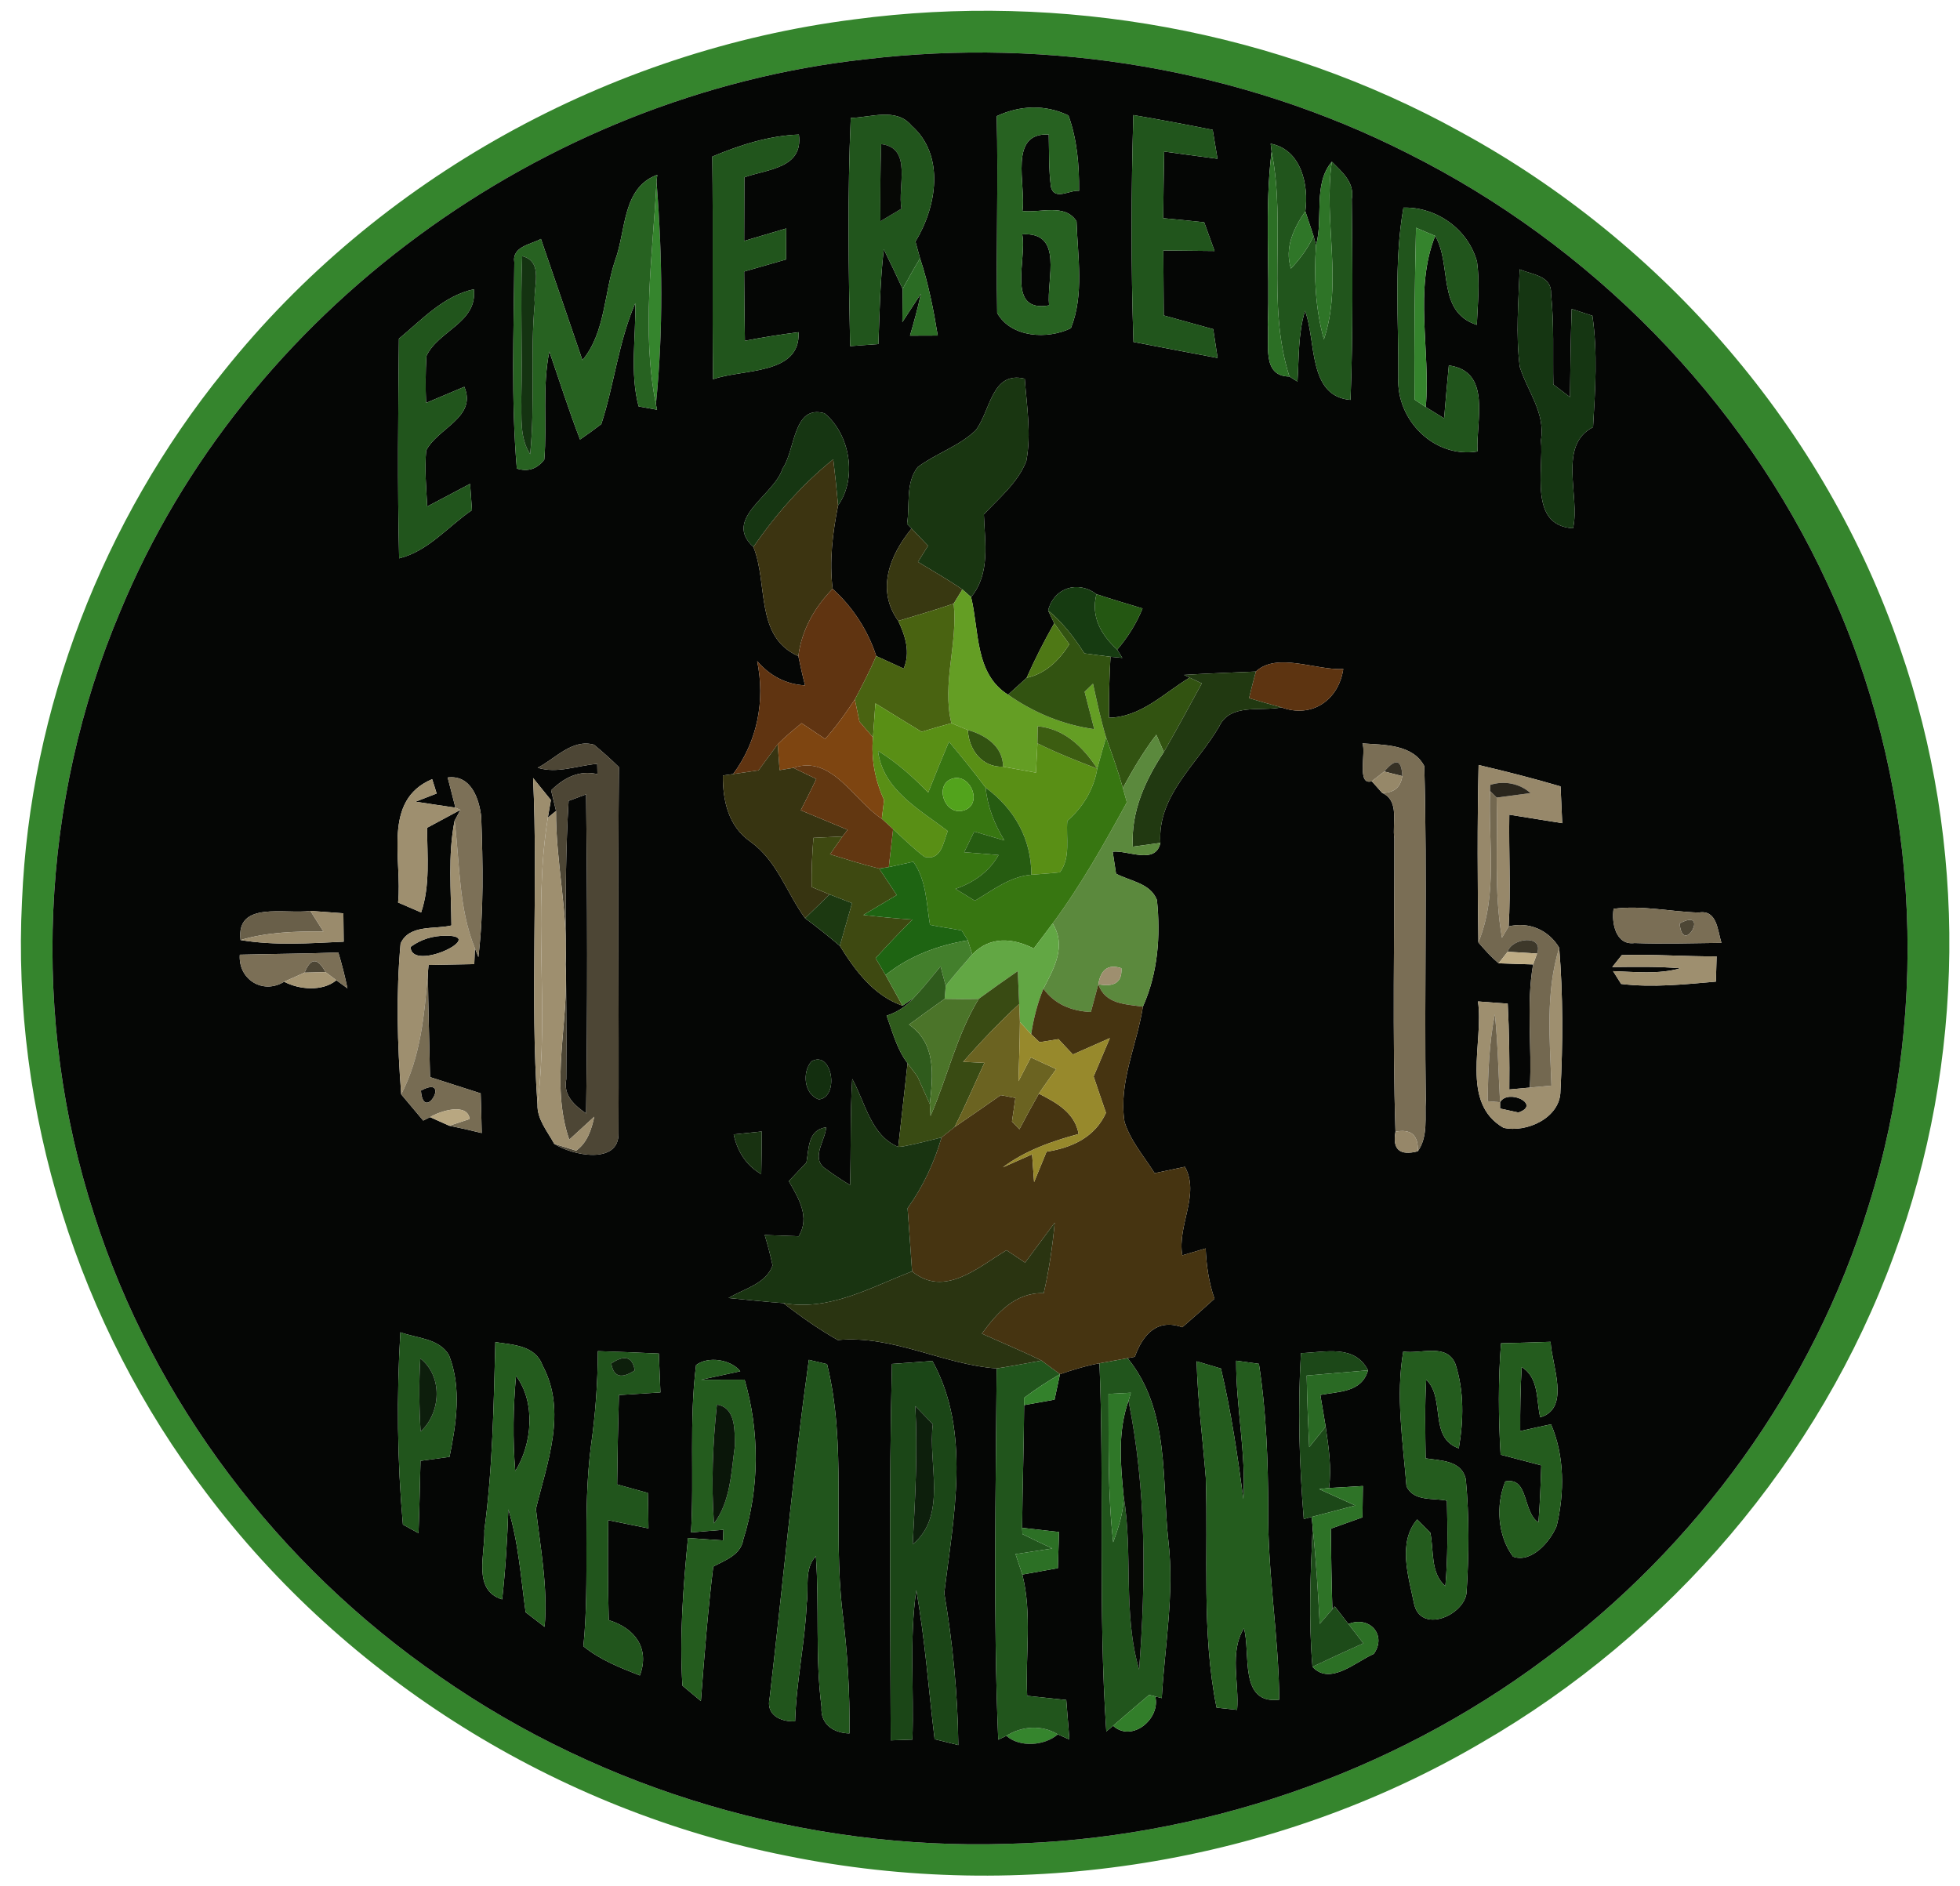 <?xml version="1.0" encoding="UTF-8" ?>
<!DOCTYPE svg PUBLIC "-//W3C//DTD SVG 1.1//EN" "http://www.w3.org/Graphics/SVG/1.1/DTD/svg11.dtd">
<svg width="187pt" height="180pt" viewBox="0 0 187 180" version="1.1" xmlns="http://www.w3.org/2000/svg">
<g id="#35852dff">
<path fill="#35852d" opacity="1.00" d=" M 81.50 1.85 C 101.26 -0.78 121.87 2.91 139.34 12.58 C 158.72 23.14 174.15 40.95 181.29 61.89 C 187.75 80.49 187.53 101.28 180.71 119.74 C 173.60 139.26 159.29 155.93 141.34 166.30 C 121.58 177.90 97.49 181.66 75.07 177.09 C 53.22 172.75 33.05 160.26 19.66 142.43 C 7.46 126.41 1.08 106.08 2.10 85.96 C 2.87 67.62 9.81 49.67 21.35 35.42 C 36.06 17.00 58.14 4.82 81.50 1.85 M 82.53 5.66 C 51.76 9.06 23.33 29.63 11.46 58.37 C 3.82 76.44 2.92 97.25 8.98 115.90 C 14.66 133.74 26.58 149.39 41.96 159.99 C 57.65 170.93 76.91 176.53 96.02 175.95 C 114.41 175.51 132.65 169.32 147.40 158.30 C 161.88 147.60 173.00 132.31 178.28 115.06 C 184.36 95.70 182.94 74.10 174.36 55.71 C 166.21 37.98 151.75 23.36 134.33 14.64 C 118.46 6.60 100.18 3.55 82.53 5.66 Z" />
<path fill="#35852d" opacity="1.00" d=" M 62.58 38.58 C 61.19 31.61 62.27 24.40 62.64 17.35 C 63.20 24.39 63.30 31.56 62.58 38.58 Z" />
<path fill="#35852d" opacity="1.00" d=" M 96.01 165.64 C 97.50 164.70 99.41 164.57 100.93 165.50 C 99.65 166.59 97.32 166.78 96.01 165.64 Z" />
</g>
<g id="#050605ff">
<path fill="#050605" opacity="1.00" d=" M 82.53 5.66 C 100.18 3.55 118.46 6.60 134.33 14.64 C 151.75 23.36 166.21 37.98 174.36 55.71 C 182.94 74.10 184.36 95.70 178.28 115.06 C 173.00 132.31 161.88 147.60 147.40 158.30 C 132.65 169.32 114.41 175.51 96.02 175.95 C 76.91 176.53 57.65 170.93 41.96 159.99 C 26.58 149.39 14.66 133.74 8.98 115.90 C 2.92 97.25 3.82 76.44 11.46 58.37 C 23.33 29.63 51.76 9.06 82.53 5.66 M 95.10 11.08 C 95.24 17.35 95.04 23.61 95.14 29.87 C 96.47 32.23 99.95 32.41 102.17 31.32 C 103.45 28.14 102.82 24.48 102.71 21.12 C 101.61 19.37 99.22 20.35 97.55 20.13 C 97.92 17.68 96.16 12.62 100.06 12.84 C 100.10 14.51 100.05 16.19 100.27 17.85 C 100.62 19.18 102.09 18.10 102.95 18.21 C 102.97 15.77 102.77 13.33 101.94 11.02 C 99.72 9.95 97.31 10.05 95.10 11.08 M 81.17 11.25 C 80.85 18.50 80.96 25.77 81.11 33.03 C 81.79 32.98 83.14 32.88 83.81 32.83 C 83.92 29.81 83.97 26.79 84.32 23.79 C 84.94 25.04 85.53 26.30 86.12 27.57 C 86.11 28.37 86.10 29.95 86.09 30.74 C 86.53 30.06 87.41 28.71 87.86 28.03 C 87.57 29.38 87.21 30.71 86.82 32.03 C 87.48 32.03 88.81 32.02 89.47 32.02 C 89.06 29.53 88.58 27.05 87.78 24.65 C 87.67 24.25 87.45 23.45 87.34 23.05 C 89.36 19.76 90.20 14.82 86.97 11.99 C 85.51 10.23 83.09 11.22 81.17 11.25 M 108.13 10.98 C 107.92 18.19 107.90 25.41 108.14 32.63 C 110.81 33.14 113.49 33.66 116.17 34.16 C 116.07 33.47 115.86 32.10 115.75 31.41 C 114.18 30.97 112.60 30.54 111.03 30.10 C 111.01 28.03 111.00 25.97 110.99 23.90 C 112.62 23.92 114.25 23.94 115.88 23.95 C 115.55 23.04 115.22 22.12 114.89 21.21 C 113.58 21.07 112.28 20.94 110.98 20.82 C 111.00 18.70 111.03 16.58 111.07 14.46 C 112.77 14.70 114.46 14.93 116.16 15.15 C 116.05 14.46 115.82 13.08 115.70 12.39 C 113.18 11.89 110.66 11.41 108.13 10.98 M 67.96 14.94 C 68.05 22.02 67.94 29.11 68.03 36.19 C 70.83 35.18 76.39 35.82 76.19 31.70 C 74.47 31.92 72.77 32.19 71.07 32.52 C 71.03 30.32 71.01 28.12 71.00 25.91 C 72.34 25.53 73.67 25.15 75.00 24.76 C 75.00 24.02 75.00 22.54 75.01 21.80 C 73.67 22.20 72.33 22.59 71.00 22.99 C 71.00 20.97 71.01 18.94 71.02 16.92 C 73.22 16.13 76.65 16.08 76.22 12.84 C 73.34 12.95 70.60 13.84 67.96 14.94 M 121.23 13.71 L 121.32 14.46 C 120.64 19.95 121.16 25.49 120.96 31.00 C 121.13 32.77 120.33 35.91 123.02 35.93 L 123.79 36.41 C 123.94 34.16 123.84 31.85 124.51 29.66 C 125.60 32.52 124.75 37.82 128.85 38.16 C 129.10 31.77 129.04 25.38 128.97 19.00 C 129.26 17.42 128.06 16.43 127.07 15.43 C 125.25 17.56 126.28 20.82 125.56 23.40 L 125.32 22.51 C 125.12 21.92 124.73 20.75 124.54 20.16 C 124.88 17.64 124.15 14.27 121.23 13.71 M 58.71 24.78 C 57.62 27.94 57.78 31.69 55.57 34.37 C 54.25 30.51 52.94 26.65 51.61 22.80 C 50.65 23.33 48.83 23.52 49.07 25.04 C 49.02 31.59 48.75 38.18 49.31 44.71 C 50.36 45.04 51.23 44.76 51.93 43.86 C 52.21 40.43 51.72 36.95 52.41 33.54 C 53.38 36.34 54.27 39.17 55.34 41.94 C 56.03 41.47 56.71 40.98 57.37 40.47 C 58.61 36.67 59.01 32.62 60.61 28.93 C 60.68 32.21 60.08 35.57 60.93 38.78 C 61.37 38.86 62.25 39.02 62.69 39.10 L 62.58 38.58 C 63.30 31.56 63.20 24.39 62.64 17.35 L 62.71 16.68 C 59.36 17.91 59.74 21.97 58.71 24.78 M 133.90 19.81 C 132.96 25.16 133.46 30.64 133.41 36.05 C 133.22 40.10 136.85 43.76 140.97 43.08 C 140.80 40.16 142.36 35.44 138.23 34.87 C 138.07 36.55 137.92 38.23 137.78 39.92 C 137.34 39.65 136.47 39.11 136.03 38.84 C 136.50 33.45 134.88 27.60 136.93 22.51 C 138.56 25.32 137.04 29.75 140.90 31.00 C 140.99 28.99 141.20 26.97 140.92 24.98 C 140.08 21.89 137.08 19.74 133.90 19.81 M 144.99 25.70 C 144.88 28.80 144.60 31.92 145.00 35.01 C 145.73 37.34 147.46 39.40 147.02 42.00 C 147.30 44.85 145.82 50.15 150.08 50.41 C 150.79 47.36 148.58 42.51 151.99 40.76 C 152.20 37.22 152.44 33.65 151.93 30.13 C 151.43 29.97 150.44 29.64 149.95 29.48 C 149.86 32.28 149.82 35.08 149.79 37.89 C 149.39 37.58 148.60 36.98 148.20 36.68 C 148.14 33.79 148.29 30.90 147.98 28.02 C 148.05 26.28 146.16 26.22 144.99 25.70 M 38.06 32.32 C 37.99 39.30 37.91 46.29 38.08 53.28 C 40.87 52.59 42.74 50.24 45.03 48.68 C 44.99 48.05 44.90 46.80 44.85 46.17 C 43.49 46.89 42.12 47.61 40.76 48.33 C 40.67 46.55 40.50 44.77 40.66 42.99 C 41.75 40.84 45.53 39.83 44.30 36.91 C 43.08 37.43 41.87 37.94 40.65 38.45 C 40.59 36.96 40.60 35.47 40.68 33.98 C 41.81 31.54 45.57 30.80 45.21 27.60 C 42.30 28.24 40.26 30.50 38.06 32.32 M 93.07 41.08 C 91.48 42.59 89.30 43.27 87.56 44.57 C 86.37 46.08 86.83 48.20 86.54 49.99 L 86.97 50.44 C 84.89 52.97 83.57 56.28 85.70 59.25 C 86.38 60.68 86.88 62.25 86.22 63.80 C 85.56 63.50 84.25 62.90 83.60 62.60 C 82.81 60.16 81.35 57.91 79.44 56.19 C 79.11 53.52 79.44 50.85 79.96 48.23 C 81.83 45.60 81.07 41.40 78.67 39.44 C 75.65 38.56 75.89 42.97 74.66 44.71 C 73.87 47.28 68.92 49.49 71.88 52.19 C 73.31 55.70 71.99 60.77 76.17 62.61 C 76.36 63.54 76.57 64.48 76.81 65.40 C 74.96 65.31 73.42 64.46 72.24 63.08 C 73.02 66.88 72.26 70.74 69.95 73.86 L 68.97 74.00 C 68.95 76.40 69.50 78.86 71.59 80.31 C 74.14 82.13 75.04 85.18 76.81 87.62 C 77.95 88.46 79.05 89.34 80.13 90.26 C 81.60 92.63 83.36 95.01 86.11 95.97 L 87.15 95.25 C 86.46 96.03 85.61 96.59 84.59 96.92 C 85.16 98.47 85.57 100.13 86.59 101.46 C 86.29 104.12 86.00 106.78 85.70 109.44 C 83.08 108.37 82.56 105.19 81.31 102.96 C 81.10 106.33 81.21 109.71 81.10 113.08 C 80.24 112.57 79.42 112.01 78.62 111.42 C 77.40 110.41 78.76 108.78 78.82 107.57 C 77.06 107.83 77.19 109.57 76.94 110.93 C 76.38 111.53 75.82 112.12 75.26 112.71 C 76.19 114.33 77.31 116.14 76.20 117.97 C 75.39 117.94 73.77 117.88 72.96 117.85 C 73.25 118.81 73.50 119.77 73.71 120.75 C 73.08 122.53 70.97 122.97 69.51 123.86 C 71.26 124.02 73.00 124.23 74.75 124.35 C 76.40 125.64 78.11 126.84 79.93 127.87 C 85.19 127.38 89.97 130.21 95.09 130.58 C 95.01 142.39 94.75 154.22 95.24 166.01 L 96.01 165.64 C 97.32 166.78 99.65 166.59 100.93 165.50 L 102.03 165.99 C 101.93 164.73 101.83 163.48 101.73 162.22 C 100.49 162.08 99.24 161.95 98.00 161.82 C 97.81 157.97 98.49 154.02 97.54 150.25 C 98.39 150.10 100.08 149.80 100.93 149.64 C 100.96 148.49 101.00 147.34 101.04 146.19 C 100.16 146.09 98.40 145.89 97.52 145.79 C 97.55 141.89 97.69 137.98 97.71 134.08 C 98.43 133.95 99.88 133.69 100.61 133.56 C 100.74 132.95 101.00 131.74 101.13 131.13 C 102.36 130.71 103.61 130.32 104.90 130.09 C 105.37 141.80 104.76 153.52 105.55 165.22 L 106.20 164.68 C 108.00 166.31 110.75 164.00 110.22 161.88 L 110.84 162.04 C 111.13 157.07 112.05 152.10 111.48 147.11 C 110.82 141.18 111.63 134.56 107.58 129.60 L 108.27 129.47 C 109.03 127.36 110.39 125.78 112.80 126.65 C 113.83 125.76 114.86 124.85 115.87 123.93 C 115.33 122.38 115.10 120.76 115.03 119.13 C 114.47 119.29 113.36 119.62 112.80 119.79 C 112.30 116.93 114.51 113.99 113.05 111.34 C 112.08 111.54 111.12 111.75 110.16 111.95 C 109.16 110.35 107.86 108.88 107.29 107.06 C 106.69 103.28 108.48 99.73 109.04 96.06 C 110.47 92.87 110.74 89.32 110.38 85.88 C 109.75 84.26 107.82 84.09 106.48 83.37 C 106.40 82.84 106.24 81.79 106.16 81.27 C 107.64 81.12 110.25 82.55 110.71 80.43 C 110.41 75.89 114.24 72.92 116.32 69.32 C 117.38 67.07 120.27 67.91 122.26 67.50 C 125.17 68.57 127.72 66.80 128.16 63.84 C 125.53 63.98 121.84 62.20 119.82 64.08 C 117.54 64.18 115.25 64.26 112.97 64.40 L 113.50 64.66 C 111.04 66.14 108.88 68.43 105.81 68.49 C 105.79 66.55 105.84 64.60 105.95 62.67 L 107.08 62.78 C 106.96 62.58 106.71 62.19 106.59 61.99 C 107.60 60.82 108.42 59.50 109.01 58.06 C 107.54 57.62 106.07 57.18 104.61 56.70 C 102.84 55.35 100.56 56.08 100.00 58.25 L 100.58 59.48 C 99.62 61.17 98.74 62.90 97.95 64.68 C 97.51 65.08 96.62 65.89 96.18 66.29 C 92.99 64.31 93.43 60.16 92.65 56.98 C 94.51 54.72 93.96 51.77 93.87 49.09 C 95.34 47.50 97.12 46.06 97.92 43.99 C 98.41 41.39 97.96 38.74 97.77 36.14 C 94.58 35.36 94.51 39.26 93.07 41.08 M 51.30 73.26 C 53.17 73.85 55.09 73.04 56.98 72.89 L 57.00 73.87 C 55.24 73.46 53.81 74.22 52.58 75.42 C 52.70 75.91 52.93 76.89 53.05 77.38 L 52.27 78.02 L 52.56 76.34 C 52.00 75.64 51.43 74.94 50.86 74.24 C 51.35 84.63 50.56 95.04 51.28 105.41 C 51.24 106.81 52.24 107.97 52.88 109.15 C 54.56 110.26 59.09 111.18 59.01 108.12 C 59.06 96.48 58.94 84.84 59.05 73.20 C 58.29 72.45 57.49 71.74 56.67 71.06 C 54.58 70.48 52.97 72.41 51.30 73.26 M 129.99 70.94 C 130.35 71.82 129.41 75.00 130.88 74.55 C 131.12 74.83 131.62 75.39 131.87 75.66 C 133.57 76.43 132.81 78.56 133.03 80.00 C 133.05 89.33 132.84 98.66 133.14 107.99 C 132.83 109.68 133.54 110.31 135.27 109.86 C 136.28 108.44 135.93 106.60 136.03 104.97 C 135.88 94.35 136.18 83.72 135.89 73.11 C 134.81 71.01 132.02 71.08 129.99 70.94 M 141.07 73.00 C 140.94 78.65 140.97 84.29 141.05 89.93 C 141.65 90.63 142.27 91.32 142.98 91.92 C 143.81 91.95 145.45 92.01 146.27 92.03 C 145.60 95.89 146.18 99.87 145.96 103.78 C 145.47 103.82 144.49 103.92 144.00 103.96 C 144.03 101.23 143.99 98.50 143.85 95.77 C 143.14 95.72 141.72 95.62 141.01 95.56 C 141.59 99.47 139.26 105.20 143.45 107.62 C 145.65 108.12 148.88 106.67 148.88 104.09 C 149.12 99.55 149.13 94.97 148.76 90.43 C 147.74 88.74 145.88 87.93 143.94 88.40 C 144.15 84.85 143.94 81.30 144.00 77.74 C 145.68 78.01 147.36 78.28 149.05 78.55 C 149.01 77.67 148.93 75.91 148.89 75.04 C 146.30 74.28 143.69 73.61 141.07 73.00 M 37.98 86.12 C 38.53 86.35 39.63 86.83 40.18 87.07 C 41.06 84.47 40.75 81.69 40.75 78.99 C 41.54 78.57 43.13 77.71 43.93 77.28 L 43.37 78.32 C 42.72 81.61 43.04 84.98 43.07 88.31 C 41.45 88.71 39.06 88.18 38.22 90.03 C 37.78 94.81 37.91 99.65 38.28 104.43 C 38.98 105.26 39.68 106.09 40.38 106.93 L 41.03 106.60 C 41.49 106.81 42.41 107.22 42.86 107.42 C 43.90 107.63 44.93 107.86 45.96 108.12 C 45.94 106.85 45.90 105.59 45.86 104.33 C 44.25 103.81 42.64 103.29 41.03 102.78 C 40.96 99.47 40.86 96.16 40.82 92.85 L 40.89 92.08 C 42.34 92.05 43.79 92.02 45.25 92.00 L 45.31 90.49 L 45.64 91.33 C 46.17 86.88 46.07 82.38 45.91 77.91 C 45.71 76.24 44.95 73.91 42.71 74.19 C 42.95 75.15 43.22 76.11 43.45 77.07 C 42.50 76.93 40.60 76.65 39.65 76.50 C 40.15 76.31 41.16 75.91 41.66 75.72 C 41.56 75.37 41.34 74.69 41.23 74.35 C 36.41 76.38 38.41 82.09 37.98 86.12 M 22.95 89.70 C 26.21 90.25 29.52 90.01 32.79 89.86 C 32.78 89.18 32.77 87.83 32.76 87.15 C 31.97 87.09 30.40 86.98 29.61 86.92 C 27.23 87.27 22.49 85.92 22.95 89.70 M 153.95 86.72 C 153.74 88.05 154.15 90.23 155.95 89.99 C 158.71 90.09 161.48 90.00 164.24 89.97 C 163.87 88.83 163.84 86.77 162.07 87.08 C 159.36 87.00 156.64 86.36 153.95 86.72 M 22.88 91.10 C 22.71 93.44 25.07 94.94 27.11 93.68 C 28.55 94.44 30.77 94.63 32.09 93.54 L 33.15 94.31 C 32.91 93.16 32.62 92.02 32.28 90.89 C 29.15 91.01 26.01 91.02 22.88 91.10 M 154.73 91.14 L 153.82 92.28 C 155.98 92.26 158.16 92.21 160.32 92.40 C 158.22 92.99 156.03 92.74 153.90 92.67 L 154.67 93.89 C 157.68 94.26 160.71 93.93 163.71 93.67 C 163.73 93.07 163.76 91.86 163.78 91.26 C 160.76 91.28 157.74 91.04 154.73 91.14 M 77.42 101.28 C 76.51 102.30 76.71 104.44 78.13 104.91 C 80.11 104.70 79.41 100.16 77.42 101.28 M 70.00 108.25 C 70.34 109.85 71.19 111.22 72.63 112.04 C 72.66 110.68 72.68 109.32 72.68 107.97 C 72.01 108.04 70.67 108.18 70.00 108.25 M 38.20 127.13 C 37.83 133.24 37.90 139.39 38.44 145.48 C 38.81 145.68 39.56 146.09 39.93 146.30 C 40.02 144.00 40.06 141.70 40.12 139.40 C 40.81 139.31 42.20 139.12 42.89 139.02 C 43.53 135.83 44.06 132.44 42.84 129.32 C 41.88 127.69 39.79 127.72 38.20 127.13 M 47.26 128.07 C 47.10 134.07 47.01 140.07 46.21 146.03 C 46.31 148.24 45.04 151.74 47.91 152.62 C 48.23 149.76 48.40 146.90 48.50 144.03 C 49.48 147.22 49.69 150.56 50.15 153.85 C 50.60 154.20 51.51 154.90 51.96 155.24 C 52.29 151.46 51.56 147.73 51.13 143.99 C 52.20 139.56 54.13 134.69 51.76 130.29 C 51.07 128.37 48.94 128.33 47.26 128.07 M 143.21 128.18 C 142.93 131.72 142.96 135.27 143.17 138.81 C 144.46 139.15 145.75 139.49 147.05 139.83 C 146.99 141.64 146.93 143.46 146.78 145.27 C 145.25 144.30 145.89 140.92 143.62 141.36 C 142.69 143.61 142.88 146.57 144.36 148.54 C 146.09 149.18 147.89 147.14 148.52 145.61 C 149.27 142.44 149.28 138.94 147.98 135.91 C 146.99 136.12 146.01 136.34 145.04 136.56 C 145.03 134.52 145.06 132.48 145.18 130.45 C 146.86 131.48 146.56 133.60 146.95 135.25 C 149.88 134.38 148.04 130.26 147.94 128.04 C 146.36 128.10 144.79 128.14 143.21 128.18 M 57.04 128.93 C 57.03 131.94 56.81 134.94 56.39 137.91 C 55.55 144.27 56.30 150.77 55.66 157.09 C 57.24 158.39 59.17 159.14 61.05 159.88 C 62.02 157.27 60.55 155.35 58.08 154.60 C 57.99 151.42 57.99 148.24 58.03 145.06 C 59.31 145.32 60.59 145.58 61.87 145.84 C 61.86 144.71 61.84 143.58 61.81 142.46 C 61.07 142.26 59.61 141.85 58.88 141.65 C 58.91 138.80 58.97 135.96 59.05 133.12 C 60.37 133.04 61.69 132.95 63.01 132.87 C 62.96 131.63 62.91 130.39 62.86 129.16 C 60.92 129.07 58.98 128.99 57.04 128.93 M 124.12 129.12 C 123.81 134.40 123.96 139.68 124.39 144.95 L 125.14 144.75 L 125.24 145.75 C 125.03 150.18 124.84 154.62 125.22 159.05 C 126.89 160.88 129.35 158.57 131.07 157.82 C 132.34 156.05 130.68 154.14 128.65 154.97 C 128.33 154.55 127.67 153.71 127.35 153.29 L 127.12 153.56 C 127.04 150.99 127.00 148.43 126.97 145.87 C 127.97 145.51 128.98 145.15 129.99 144.79 C 130.00 144.04 130.02 142.55 130.03 141.80 C 129.22 141.85 127.61 141.95 126.80 141.99 C 127.06 140.03 126.76 138.07 126.48 136.14 C 126.35 135.38 126.10 133.87 125.97 133.11 C 127.72 132.77 129.91 132.89 130.52 130.76 C 129.24 128.25 126.41 129.05 124.12 129.12 M 133.88 128.97 C 133.15 133.24 133.85 137.56 134.19 141.83 C 134.91 143.32 136.73 142.91 138.05 143.20 C 138.11 145.92 138.14 148.64 137.90 151.35 C 136.44 150.09 136.83 147.96 136.46 146.25 C 136.15 145.94 135.52 145.31 135.21 144.99 C 133.33 147.20 134.38 150.41 134.90 152.97 C 135.48 155.95 139.66 154.18 139.92 152.00 C 140.15 148.40 140.19 144.76 139.85 141.16 C 139.45 139.34 137.47 139.39 136.02 139.16 C 135.98 136.66 135.93 134.15 136.07 131.65 C 137.95 133.45 136.27 137.16 139.18 138.21 C 139.64 135.54 139.70 132.76 138.86 130.16 C 138.02 128.12 135.53 129.24 133.88 128.97 M 66.41 130.26 C 65.74 135.55 66.24 140.91 65.93 146.23 C 66.70 146.16 68.25 146.04 69.02 145.98 L 68.98 146.99 C 68.14 146.94 66.48 146.82 65.64 146.76 C 65.18 151.44 64.82 156.15 65.11 160.85 C 65.55 161.22 66.43 161.95 66.87 162.32 C 67.20 158.04 67.53 153.75 68.05 149.49 C 69.18 148.88 70.67 148.39 70.91 146.93 C 72.47 142.01 72.48 136.60 71.04 131.65 C 69.65 131.65 68.27 131.65 66.88 131.66 C 68.13 131.39 69.38 131.12 70.63 130.85 C 69.72 129.71 67.55 129.39 66.41 130.26 M 77.17 129.76 C 75.67 140.48 74.68 151.28 73.43 162.03 C 73.05 163.64 74.47 164.32 75.86 164.25 C 75.97 160.47 76.81 156.75 76.97 152.98 C 77.18 151.48 76.71 149.71 77.84 148.49 C 78.19 153.28 77.76 158.11 78.38 162.89 C 78.26 164.53 79.53 165.38 81.05 165.41 C 81.09 161.54 80.86 157.67 80.38 153.82 C 79.45 145.98 80.81 137.90 78.91 130.17 C 78.48 130.07 77.60 129.86 77.17 129.76 M 85.10 130.15 C 84.80 142.12 84.96 154.10 84.98 166.07 C 85.50 166.05 86.53 166.02 87.05 166.00 C 87.22 161.25 86.74 156.47 87.42 151.74 C 88.26 156.45 88.59 161.22 89.17 165.96 C 89.74 166.10 90.87 166.38 91.43 166.52 C 91.38 161.65 90.90 156.81 90.09 152.01 C 90.97 144.75 92.69 136.62 88.96 129.87 C 87.67 129.96 86.38 130.06 85.10 130.15 M 114.17 129.90 C 114.26 133.61 114.75 137.29 115.04 140.99 C 115.29 148.30 114.62 155.73 116.07 162.95 C 116.56 163.00 117.54 163.11 118.03 163.16 C 118.25 160.61 117.26 157.68 118.68 155.38 C 119.36 157.75 118.15 162.66 122.05 162.19 C 122.01 156.10 120.92 150.07 121.00 143.98 C 120.98 139.36 120.82 134.71 120.11 130.14 C 119.57 130.07 118.49 129.92 117.94 129.84 C 117.92 134.26 118.89 138.62 118.63 143.04 C 118.07 138.87 117.46 134.69 116.49 130.59 C 115.91 130.42 114.75 130.07 114.17 129.90 Z" />
<path fill="#050605" opacity="1.00" d=" M 97.53 22.36 C 101.53 22.11 99.83 26.64 100.09 29.14 C 95.96 29.88 98.00 24.76 97.53 22.36 Z" />
<path fill="#050605" opacity="1.00" d=" M 54.25 76.42 C 54.67 76.26 55.51 75.95 55.92 75.80 C 56.04 85.95 56.06 96.10 55.92 106.25 C 54.79 105.47 53.71 104.50 54.03 102.97 C 54.12 94.12 53.72 85.24 54.25 76.42 Z" />
<path fill="#050605" opacity="1.00" d=" M 42.56 89.29 C 46.57 89.27 39.25 92.82 39.17 90.36 C 40.15 89.64 41.28 89.28 42.56 89.29 Z" />
<path fill="#050605" opacity="1.00" d=" M 40.16 104.07 C 43.13 102.46 40.41 107.33 40.16 104.07 Z" />
<path fill="#050605" opacity="1.00" d=" M 143.12 105.18 C 143.87 103.84 147.10 105.40 144.87 106.16 C 144.43 106.06 143.56 105.87 143.12 105.78 L 143.12 105.18 Z" />
<path fill="#050605" opacity="1.00" d=" M 49.23 131.29 C 51.13 133.82 50.78 137.80 49.16 140.37 C 48.91 137.35 48.96 134.31 49.23 131.29 Z" />
</g>
<g id="#276221ff">
<path fill="#276221" opacity="1.00" d=" M 95.10 11.08 C 97.31 10.05 99.72 9.95 101.94 11.02 C 102.77 13.33 102.97 15.77 102.95 18.21 C 102.09 18.10 100.62 19.18 100.27 17.85 C 100.05 16.19 100.10 14.51 100.06 12.84 C 96.16 12.62 97.92 17.68 97.55 20.13 C 99.22 20.35 101.61 19.37 102.71 21.12 C 102.82 24.48 103.45 28.14 102.17 31.32 C 99.95 32.41 96.47 32.23 95.14 29.87 C 95.04 23.61 95.24 17.35 95.10 11.08 M 97.53 22.36 C 98.00 24.76 95.96 29.88 100.09 29.14 C 99.83 26.64 101.53 22.11 97.53 22.36 Z" />
<path fill="#276221" opacity="1.00" d=" M 58.71 24.78 C 59.74 21.97 59.36 17.91 62.71 16.68 L 62.64 17.35 C 62.27 24.40 61.19 31.61 62.58 38.58 L 62.69 39.10 C 62.25 39.02 61.37 38.86 60.93 38.78 C 60.08 35.57 60.68 32.21 60.61 28.93 C 59.01 32.62 58.61 36.67 57.37 40.47 C 56.71 40.98 56.03 41.47 55.34 41.94 C 54.27 39.17 53.38 36.34 52.41 33.54 C 51.72 36.95 52.21 40.43 51.93 43.86 C 51.23 44.76 50.36 45.04 49.31 44.71 C 48.75 38.18 49.02 31.59 49.07 25.04 C 48.83 23.52 50.65 23.33 51.61 22.80 C 52.94 26.65 54.25 30.51 55.57 34.37 C 57.78 31.69 57.62 27.94 58.71 24.78 M 49.82 24.44 C 49.64 28.97 49.85 33.50 49.74 38.03 C 49.78 39.82 49.56 41.76 50.58 43.34 C 51.07 38.55 50.57 33.73 51.02 28.93 C 50.84 27.45 51.93 24.97 49.82 24.44 Z" />
</g>
<g id="#21551cff">
<path fill="#21551c" opacity="1.00" d=" M 81.17 11.25 C 83.09 11.22 85.51 10.23 86.97 11.99 C 90.20 14.82 89.36 19.76 87.34 23.05 C 87.45 23.45 87.67 24.25 87.78 24.65 C 87.20 25.61 86.65 26.59 86.12 27.57 C 85.53 26.30 84.94 25.04 84.32 23.79 C 83.97 26.79 83.92 29.81 83.81 32.83 C 83.14 32.88 81.79 32.98 81.11 33.03 C 80.96 25.77 80.85 18.50 81.17 11.25 M 84.07 13.75 C 83.99 16.20 83.98 18.66 84.00 21.11 C 84.50 20.81 85.51 20.21 86.01 19.91 C 85.60 17.84 87.10 14.12 84.07 13.75 Z" />
<path fill="#21551c" opacity="1.00" d=" M 108.13 10.98 C 110.66 11.41 113.18 11.89 115.70 12.39 C 115.82 13.08 116.05 14.46 116.16 15.15 C 114.46 14.93 112.77 14.70 111.07 14.46 C 111.03 16.58 111.00 18.70 110.98 20.82 C 112.28 20.94 113.58 21.07 114.89 21.21 C 115.22 22.12 115.55 23.04 115.88 23.95 C 114.25 23.94 112.62 23.92 110.99 23.90 C 111.00 25.97 111.01 28.03 111.03 30.10 C 112.60 30.54 114.18 30.97 115.75 31.41 C 115.86 32.10 116.07 33.47 116.17 34.16 C 113.49 33.66 110.81 33.14 108.14 32.63 C 107.90 25.41 107.92 18.19 108.13 10.98 Z" />
<path fill="#21551c" opacity="1.00" d=" M 67.96 14.94 C 70.60 13.84 73.34 12.95 76.22 12.84 C 76.65 16.08 73.22 16.13 71.02 16.92 C 71.01 18.94 71.00 20.97 71.00 22.99 C 72.33 22.59 73.67 22.20 75.01 21.80 C 75.00 22.54 75.00 24.02 75.00 24.76 C 73.67 25.15 72.34 25.53 71.00 25.91 C 71.01 28.12 71.03 30.32 71.07 32.52 C 72.77 32.19 74.47 31.92 76.19 31.70 C 76.39 35.82 70.83 35.18 68.03 36.19 C 67.94 29.11 68.05 22.02 67.96 14.94 Z" />
<path fill="#21551c" opacity="1.00" d=" M 121.23 13.71 C 124.15 14.27 124.88 17.64 124.54 20.16 C 123.43 21.77 122.53 23.65 123.17 25.63 C 124.03 24.70 124.81 23.68 125.32 22.51 L 125.56 23.40 C 125.35 26.42 125.50 29.46 126.31 32.39 C 128.13 26.95 126.25 21.06 127.07 15.43 C 128.06 16.43 129.26 17.42 128.97 19.00 C 129.04 25.38 129.10 31.77 128.85 38.16 C 124.75 37.82 125.60 32.52 124.51 29.66 C 123.84 31.85 123.94 34.16 123.79 36.41 L 123.02 35.93 C 120.80 28.97 122.74 21.56 121.32 14.46 L 121.23 13.71 Z" />
<path fill="#21551c" opacity="1.00" d=" M 133.90 19.81 C 137.08 19.74 140.08 21.89 140.92 24.98 C 141.20 26.97 140.99 28.99 140.90 31.00 C 137.04 29.75 138.56 25.32 136.93 22.51 C 136.47 22.32 135.55 21.93 135.10 21.73 C 134.97 27.20 134.92 32.67 134.96 38.13 C 135.23 38.31 135.76 38.67 136.03 38.84 C 136.47 39.11 137.34 39.65 137.78 39.92 C 137.92 38.23 138.07 36.55 138.23 34.87 C 142.36 35.44 140.80 40.16 140.97 43.08 C 136.85 43.76 133.22 40.10 133.41 36.05 C 133.46 30.64 132.96 25.16 133.90 19.81 Z" />
<path fill="#21551c" opacity="1.00" d=" M 38.06 32.32 C 40.26 30.50 42.30 28.24 45.21 27.60 C 45.57 30.80 41.81 31.54 40.68 33.98 C 40.60 35.47 40.59 36.96 40.65 38.45 C 41.87 37.94 43.08 37.43 44.30 36.91 C 45.53 39.83 41.75 40.84 40.66 42.99 C 40.50 44.77 40.67 46.55 40.76 48.33 C 42.12 47.61 43.49 46.89 44.85 46.17 C 44.90 46.80 44.99 48.05 45.03 48.68 C 42.74 50.24 40.87 52.59 38.08 53.28 C 37.91 46.29 37.99 39.30 38.06 32.32 Z" />
<path fill="#21551c" opacity="1.00" d=" M 38.20 127.13 C 39.79 127.72 41.88 127.69 42.84 129.32 C 44.06 132.44 43.53 135.83 42.89 139.02 C 42.20 139.12 40.81 139.31 40.12 139.40 C 40.06 141.70 40.02 144.00 39.93 146.30 C 39.56 146.09 38.81 145.68 38.44 145.48 C 37.90 139.39 37.83 133.24 38.20 127.13 M 40.10 129.63 C 39.96 131.95 39.99 134.28 40.13 136.60 C 42.08 134.81 42.27 131.32 40.10 129.63 Z" />
<path fill="#21551c" opacity="1.00" d=" M 57.04 128.93 C 58.98 128.99 60.92 129.07 62.86 129.16 C 62.91 130.39 62.96 131.63 63.01 132.87 C 61.69 132.95 60.37 133.04 59.05 133.12 C 58.97 135.96 58.91 138.80 58.88 141.65 C 59.61 141.85 61.07 142.26 61.81 142.46 C 61.84 143.58 61.86 144.71 61.87 145.84 C 60.59 145.58 59.31 145.32 58.03 145.06 C 57.99 148.24 57.99 151.42 58.08 154.60 C 60.55 155.35 62.02 157.27 61.05 159.88 C 59.17 159.14 57.24 158.39 55.66 157.09 C 56.30 150.77 55.55 144.27 56.39 137.91 C 56.81 134.94 57.03 131.94 57.04 128.93 M 58.32 130.10 C 58.53 131.39 59.27 131.61 60.56 130.77 C 60.35 129.47 59.60 129.25 58.32 130.10 Z" />
<path fill="#21551c" opacity="1.00" d=" M 77.17 129.76 C 77.60 129.86 78.48 130.07 78.91 130.17 C 80.81 137.90 79.45 145.98 80.38 153.82 C 80.86 157.67 81.09 161.54 81.05 165.41 C 79.53 165.38 78.26 164.53 78.38 162.89 C 77.76 158.11 78.19 153.28 77.84 148.49 C 76.71 149.71 77.18 151.48 76.97 152.98 C 76.81 156.75 75.97 160.47 75.86 164.25 C 74.47 164.32 73.05 163.64 73.43 162.03 C 74.68 151.28 75.67 140.48 77.17 129.76 Z" />
<path fill="#21551c" opacity="1.00" d=" M 95.09 130.58 C 96.52 130.37 97.94 130.08 99.37 129.83 C 99.81 130.15 100.69 130.80 101.13 131.13 C 99.94 131.81 98.80 132.57 97.70 133.39 C 97.70 133.56 97.70 133.91 97.71 134.08 C 97.69 137.98 97.55 141.89 97.52 145.79 C 97.53 145.94 97.54 146.24 97.55 146.39 C 98.49 146.86 99.44 147.31 100.40 147.76 C 99.52 147.89 97.77 148.17 96.89 148.30 C 97.05 148.79 97.38 149.76 97.54 150.25 C 98.49 154.02 97.81 157.97 98.00 161.82 C 99.24 161.95 100.49 162.08 101.73 162.22 C 101.83 163.48 101.93 164.73 102.03 165.99 L 100.93 165.50 C 99.41 164.57 97.50 164.70 96.01 165.64 L 95.24 166.01 C 94.75 154.22 95.01 142.39 95.09 130.58 Z" />
<path fill="#21551c" opacity="1.00" d=" M 104.90 130.09 C 105.57 129.96 106.91 129.72 107.58 129.60 C 111.63 134.56 110.82 141.18 111.48 147.11 C 112.05 152.10 111.13 157.07 110.84 162.04 L 110.22 161.88 C 110.08 161.84 109.79 161.77 109.64 161.73 C 108.48 162.70 107.34 163.70 106.20 164.68 L 105.55 165.22 C 104.76 153.52 105.37 141.80 104.90 130.09 M 105.76 133.01 C 105.79 137.73 105.67 142.47 106.21 147.17 C 106.72 145.73 107.22 144.27 107.20 142.73 C 108.12 148.22 107.11 153.93 108.68 159.32 C 109.34 150.78 109.36 142.11 107.67 133.67 L 107.89 132.90 C 107.36 132.93 106.29 132.98 105.76 133.01 Z" />
</g>
<g id="#060805ff">
<path fill="#060805" opacity="1.00" d=" M 84.07 13.75 C 87.10 14.12 85.60 17.84 86.01 19.91 C 85.51 20.21 84.50 20.81 84.00 21.11 C 83.98 18.66 83.99 16.20 84.07 13.75 Z" />
<path fill="#060805" opacity="1.00" d=" M 107.20 142.73 C 106.90 139.71 106.63 136.59 107.67 133.67 C 109.36 142.11 109.34 150.78 108.68 159.32 C 107.11 153.93 108.12 148.22 107.20 142.73 Z" />
</g>
<g id="#2c6f25ff">
<path fill="#2c6f25" opacity="1.00" d=" M 121.32 14.46 C 122.74 21.56 120.80 28.97 123.02 35.93 C 120.33 35.91 121.13 32.77 120.96 31.00 C 121.16 25.49 120.64 19.95 121.32 14.46 Z" />
</g>
<g id="#2e7427ff">
<path fill="#2e7427" opacity="1.00" d=" M 125.56 23.40 C 126.28 20.82 125.25 17.56 127.07 15.43 C 126.25 21.06 128.13 26.95 126.31 32.39 C 125.50 29.46 125.35 26.42 125.56 23.40 Z" />
</g>
<g id="#2f7628ff">
<path fill="#2f7628" opacity="1.00" d=" M 123.17 25.63 C 122.53 23.65 123.43 21.77 124.54 20.16 C 124.73 20.75 125.12 21.92 125.32 22.51 C 124.81 23.68 124.03 24.70 123.17 25.63 Z" />
</g>
<g id="#35842dff">
<path fill="#35842d" opacity="1.00" d=" M 135.10 21.73 C 135.55 21.93 136.47 22.32 136.93 22.51 C 134.88 27.60 136.50 33.45 136.03 38.84 C 135.76 38.67 135.23 38.31 134.96 38.13 C 134.92 32.67 134.97 27.20 135.10 21.73 Z" />
</g>
<g id="#143311ff">
<path fill="#143311" opacity="1.00" d=" M 49.82 24.44 C 51.93 24.97 50.84 27.45 51.02 28.93 C 50.57 33.73 51.07 38.55 50.58 43.34 C 49.56 41.76 49.78 39.82 49.74 38.03 C 49.85 33.50 49.64 28.97 49.82 24.44 Z" />
</g>
<g id="#2b6c24ff">
<path fill="#2b6c24" opacity="1.00" d=" M 86.12 27.57 C 86.65 26.59 87.20 25.61 87.78 24.65 C 88.58 27.05 89.06 29.53 89.47 32.02 C 88.81 32.02 87.48 32.03 86.82 32.03 C 87.21 30.71 87.57 29.38 87.86 28.03 C 87.41 28.71 86.53 30.06 86.09 30.74 C 86.10 29.95 86.11 28.37 86.12 27.57 Z" />
</g>
<g id="#153612ff">
<path fill="#153612" opacity="1.00" d=" M 144.99 25.70 C 146.16 26.22 148.05 26.28 147.98 28.02 C 148.29 30.90 148.14 33.79 148.20 36.68 C 148.60 36.98 149.39 37.58 149.79 37.89 C 149.82 35.08 149.86 32.28 149.95 29.48 C 150.44 29.64 151.43 29.97 151.93 30.13 C 152.44 33.65 152.20 37.22 151.99 40.76 C 148.58 42.51 150.79 47.36 150.08 50.41 C 145.82 50.15 147.30 44.85 147.02 42.00 C 147.46 39.40 145.73 37.34 145.00 35.01 C 144.60 31.92 144.88 28.80 144.99 25.70 Z" />
</g>
<g id="#193611ff">
<path fill="#193611" opacity="1.00" d=" M 93.07 41.08 C 94.51 39.26 94.58 35.36 97.77 36.14 C 97.96 38.74 98.41 41.39 97.92 43.99 C 97.12 46.06 95.34 47.50 93.87 49.09 C 93.96 51.77 94.51 54.72 92.65 56.98 L 91.82 56.25 C 90.45 55.31 89.00 54.48 87.58 53.62 C 87.90 53.11 88.22 52.60 88.54 52.08 C 88.15 51.67 87.37 50.85 86.97 50.44 L 86.54 49.99 C 86.83 48.20 86.37 46.08 87.56 44.57 C 89.30 43.27 91.48 42.59 93.07 41.08 Z" />
</g>
<g id="#163612ff">
<path fill="#163612" opacity="1.00" d=" M 74.66 44.71 C 75.89 42.97 75.65 38.56 78.67 39.44 C 81.07 41.40 81.83 45.60 79.96 48.23 C 79.83 46.76 79.68 45.30 79.50 43.83 C 76.54 46.21 74.03 49.07 71.88 52.19 C 68.92 49.49 73.87 47.28 74.66 44.71 Z" />
</g>
<g id="#3c3411ff">
<path fill="#3c3411" opacity="1.00" d=" M 71.88 52.19 C 74.03 49.07 76.54 46.21 79.50 43.83 C 79.68 45.30 79.83 46.76 79.96 48.23 C 79.44 50.85 79.11 53.52 79.44 56.19 C 77.71 57.95 76.48 60.13 76.17 62.61 C 71.99 60.77 73.31 55.70 71.88 52.19 Z" />
</g>
<g id="#383811ff">
<path fill="#383811" opacity="1.00" d=" M 85.70 59.25 C 83.57 56.28 84.89 52.97 86.97 50.44 C 87.37 50.85 88.15 51.67 88.54 52.08 C 88.22 52.60 87.90 53.11 87.58 53.62 C 89.00 54.48 90.45 55.31 91.82 56.25 C 91.61 56.59 91.20 57.26 90.99 57.60 C 89.24 58.20 87.47 58.72 85.70 59.25 Z" />
</g>
<g id="#163b11ff">
<path fill="#163b11" opacity="1.00" d=" M 100.00 58.25 C 100.56 56.08 102.84 55.35 104.61 56.70 C 104.06 58.85 105.05 60.57 106.59 61.99 C 106.71 62.19 106.96 62.58 107.08 62.78 L 105.95 62.67 C 105.11 62.57 104.29 62.46 103.46 62.35 C 102.49 60.84 101.39 59.40 100.00 58.25 Z" />
</g>
<g id="#603411ff">
<path fill="#603411" opacity="1.00" d=" M 76.17 62.61 C 76.48 60.13 77.71 57.95 79.44 56.19 C 81.35 57.91 82.81 60.16 83.60 62.60 C 82.99 64.01 82.28 65.38 81.56 66.75 C 80.68 68.05 79.79 69.35 78.72 70.51 C 78.16 70.13 77.04 69.39 76.48 69.01 C 75.69 69.66 74.91 70.30 74.20 71.02 C 73.74 71.64 72.83 72.89 72.37 73.51 C 71.77 73.60 70.55 73.77 69.95 73.86 C 72.26 70.74 73.02 66.88 72.24 63.08 C 73.42 64.46 74.96 65.31 76.81 65.40 C 76.57 64.48 76.36 63.54 76.17 62.61 Z" />
</g>
<g id="#649e24ff">
<path fill="#649e24" opacity="1.00" d=" M 90.99 57.60 C 91.20 57.26 91.61 56.59 91.82 56.25 L 92.65 56.98 C 93.43 60.16 92.99 64.31 96.18 66.29 C 98.63 68.01 101.43 69.17 104.40 69.58 C 104.10 68.39 103.79 67.20 103.48 66.01 C 103.68 65.82 104.08 65.43 104.28 65.24 C 104.66 66.96 105.02 68.68 105.53 70.37 C 105.23 71.36 104.96 72.36 104.69 73.35 C 103.35 71.30 101.58 69.55 99.01 69.30 L 98.98 70.93 C 98.95 71.63 98.87 73.03 98.84 73.73 C 97.79 73.54 96.75 73.35 95.70 73.16 C 95.70 71.22 94.02 70.13 92.34 69.66 C 91.95 69.50 91.16 69.17 90.77 69.01 C 89.85 65.19 91.40 61.43 90.99 57.60 Z" />
</g>
<g id="#245712ff">
<path fill="#245712" opacity="1.00" d=" M 104.61 56.70 C 106.07 57.18 107.54 57.62 109.01 58.06 C 108.42 59.50 107.60 60.82 106.59 61.99 C 105.05 60.57 104.06 58.85 104.61 56.70 Z" />
</g>
<g id="#496311ff">
<path fill="#496311" opacity="1.00" d=" M 85.70 59.25 C 87.47 58.72 89.24 58.20 90.99 57.60 C 91.40 61.43 89.85 65.19 90.77 69.01 C 89.82 69.27 88.87 69.54 87.93 69.83 C 86.45 68.93 84.99 68.03 83.52 67.12 C 83.44 68.20 83.36 69.28 83.29 70.36 C 82.96 69.98 82.32 69.23 82.00 68.86 C 81.89 68.33 81.67 67.27 81.56 66.75 C 82.28 65.38 82.99 64.01 83.60 62.60 C 84.25 62.90 85.56 63.50 86.22 63.80 C 86.88 62.25 86.38 60.68 85.70 59.25 Z" />
</g>
<g id="#325311ff">
<path fill="#325311" opacity="1.00" d=" M 100.00 58.25 C 101.39 59.40 102.49 60.84 103.46 62.35 C 104.29 62.46 105.11 62.57 105.95 62.67 C 105.84 64.60 105.79 66.55 105.81 68.49 C 108.88 68.43 111.04 66.14 113.50 64.66 C 113.79 64.80 114.37 65.07 114.66 65.21 C 113.47 67.40 112.28 69.60 111.04 71.76 C 110.86 71.35 110.50 70.52 110.32 70.11 C 109.11 71.70 108.08 73.43 107.13 75.19 C 106.67 73.55 106.09 71.96 105.53 70.37 C 105.02 68.68 104.66 66.96 104.28 65.24 C 104.08 65.43 103.68 65.82 103.48 66.01 C 103.79 67.20 104.10 68.39 104.40 69.58 C 101.43 69.17 98.63 68.01 96.18 66.29 C 96.62 65.89 97.51 65.08 97.95 64.68 C 99.76 64.29 101.06 63.00 102.02 61.48 C 101.66 60.98 100.94 59.98 100.58 59.48 L 100.00 58.25 Z" />
<path fill="#325311" opacity="1.00" d=" M 92.34 69.66 C 94.02 70.13 95.70 71.22 95.70 73.16 C 93.68 73.24 92.43 71.54 92.34 69.66 Z" />
</g>
<g id="#4e7815ff">
<path fill="#4e7815" opacity="1.00" d=" M 100.58 59.48 C 100.94 59.98 101.66 60.98 102.02 61.48 C 101.06 63.00 99.76 64.29 97.95 64.68 C 98.74 62.90 99.62 61.17 100.58 59.48 Z" />
</g>
<g id="#5d3411ff">
<path fill="#5d3411" opacity="1.00" d=" M 119.82 64.08 C 121.84 62.20 125.53 63.98 128.16 63.84 C 127.72 66.80 125.17 68.57 122.26 67.50 C 121.22 67.22 120.19 66.93 119.17 66.62 C 119.37 65.77 119.59 64.92 119.82 64.08 Z" />
</g>
<g id="#213911ff">
<path fill="#213911" opacity="1.00" d=" M 112.97 64.40 C 115.25 64.26 117.54 64.18 119.82 64.08 C 119.59 64.92 119.37 65.77 119.17 66.62 C 120.19 66.93 121.22 67.22 122.26 67.50 C 120.27 67.91 117.38 67.07 116.32 69.32 C 114.24 72.92 110.41 75.89 110.71 80.43 C 110.05 80.52 108.74 80.70 108.08 80.79 C 107.89 77.46 109.25 74.47 111.04 71.76 C 112.28 69.60 113.47 67.40 114.66 65.21 C 114.37 65.07 113.79 64.80 113.50 64.66 L 112.97 64.40 Z" />
</g>
<g id="#7e4511ff">
<path fill="#7e4511" opacity="1.00" d=" M 78.72 70.51 C 79.79 69.35 80.68 68.05 81.56 66.75 C 81.67 67.27 81.89 68.33 82.00 68.86 C 82.32 69.23 82.96 69.98 83.29 70.36 C 83.10 72.42 83.49 74.46 84.35 76.34 C 84.30 76.79 84.19 77.68 84.13 78.13 C 81.45 76.39 79.38 72.00 75.70 73.27 C 75.37 73.32 74.71 73.43 74.38 73.49 C 74.34 72.87 74.24 71.64 74.20 71.02 C 74.91 70.30 75.69 69.66 76.48 69.01 C 77.04 69.39 78.16 70.13 78.72 70.51 Z" />
</g>
<g id="#598f15ff">
<path fill="#598f15" opacity="1.00" d=" M 83.52 67.12 C 84.99 68.03 86.45 68.93 87.93 69.83 C 88.87 69.54 89.82 69.27 90.77 69.01 C 91.16 69.17 91.95 69.50 92.34 69.66 C 92.43 71.54 93.68 73.24 95.70 73.16 C 96.75 73.35 97.79 73.54 98.84 73.73 C 98.87 73.03 98.95 71.63 98.98 70.93 C 100.83 71.85 102.76 72.61 104.69 73.35 C 104.35 75.33 103.33 77.02 101.83 78.33 C 101.69 79.96 102.18 81.83 101.12 83.24 C 100.21 83.35 99.30 83.39 98.40 83.47 C 98.40 80.03 96.77 77.17 94.04 75.16 C 92.92 73.66 91.74 72.21 90.54 70.77 C 89.86 72.38 89.20 74.00 88.56 75.63 C 87.11 74.14 85.55 72.74 83.77 71.65 C 84.22 75.37 87.74 77.24 90.42 79.30 C 89.99 80.40 89.81 82.16 88.20 81.76 C 87.14 80.96 86.19 80.02 85.21 79.12 C 84.94 78.87 84.40 78.38 84.13 78.13 C 84.19 77.68 84.30 76.79 84.35 76.34 C 83.49 74.46 83.10 72.42 83.29 70.36 C 83.36 69.28 83.44 68.20 83.52 67.12 Z" />
</g>
<g id="#3c5d11ff">
<path fill="#3c5d11" opacity="1.00" d=" M 99.01 69.30 C 101.58 69.55 103.35 71.30 104.69 73.35 C 102.76 72.61 100.83 71.85 98.98 70.93 L 99.01 69.30 Z" />
</g>
<g id="#5b893dff">
<path fill="#5b893d" opacity="1.00" d=" M 107.13 75.19 C 108.08 73.43 109.11 71.70 110.32 70.11 C 110.50 70.52 110.86 71.35 111.04 71.76 C 109.25 74.47 107.89 77.46 108.08 80.79 C 108.74 80.70 110.05 80.52 110.71 80.43 C 110.25 82.55 107.64 81.12 106.16 81.27 C 106.24 81.79 106.40 82.84 106.48 83.37 C 107.82 84.09 109.75 84.26 110.38 85.88 C 110.74 89.32 110.47 92.87 109.04 96.06 C 107.37 95.81 105.45 95.84 104.79 93.92 C 106.34 94.22 107.07 93.71 106.99 92.39 C 105.76 91.98 105.02 92.49 104.79 93.92 C 104.61 94.58 104.26 95.91 104.08 96.57 C 102.26 96.48 100.63 95.85 99.55 94.34 C 100.57 92.39 101.77 90.27 100.43 88.12 C 103.12 84.48 105.34 80.53 107.51 76.56 C 107.41 76.22 107.22 75.53 107.13 75.19 Z" />
</g>
<g id="#4d4635ff">
<path fill="#4d4635" opacity="1.00" d=" M 51.30 73.26 C 52.97 72.41 54.58 70.48 56.67 71.06 C 57.49 71.74 58.29 72.45 59.05 73.20 C 58.94 84.84 59.06 96.48 59.01 108.12 C 59.09 111.18 54.56 110.26 52.88 109.15 C 53.40 109.31 54.44 109.64 54.97 109.80 C 56.05 109.02 56.43 107.78 56.70 106.56 L 54.31 108.75 C 52.45 103.33 54.31 97.59 53.95 92.03 C 54.22 87.11 53.02 82.29 53.05 77.38 C 52.93 76.89 52.70 75.91 52.58 75.42 C 53.81 74.22 55.24 73.46 57.00 73.87 L 56.98 72.89 C 55.09 73.04 53.17 73.85 51.30 73.26 M 54.25 76.42 C 53.72 85.24 54.12 94.12 54.03 102.97 C 53.71 104.50 54.79 105.47 55.92 106.25 C 56.06 96.10 56.04 85.95 55.92 75.80 C 55.51 75.95 54.67 76.26 54.25 76.42 Z" />
<path fill="#4d4635" opacity="1.00" d=" M 160.25 88.12 C 163.22 86.49 160.56 91.38 160.25 88.12 Z" />
<path fill="#4d4635" opacity="1.00" d=" M 29.06 92.81 C 29.64 91.38 30.30 91.36 31.06 92.76 C 30.56 92.77 29.56 92.80 29.06 92.81 Z" />
</g>
<g id="#377611ff">
<path fill="#377611" opacity="1.00" d=" M 88.56 75.63 C 89.20 74.00 89.86 72.38 90.54 70.77 C 91.74 72.21 92.92 73.66 94.04 75.16 C 94.21 76.97 94.88 78.66 95.83 80.20 C 94.87 79.91 93.91 79.63 92.95 79.35 C 92.63 80.00 92.31 80.66 91.99 81.32 C 93.08 81.41 94.18 81.49 95.27 81.59 C 94.36 83.20 92.89 84.22 91.16 84.82 C 91.77 85.19 92.39 85.57 93.01 85.95 C 94.71 84.95 96.36 83.64 98.40 83.47 C 99.30 83.39 100.21 83.35 101.12 83.24 C 102.18 81.83 101.69 79.96 101.83 78.33 C 103.33 77.02 104.35 75.33 104.69 73.35 C 104.96 72.36 105.23 71.36 105.53 70.37 C 106.09 71.96 106.67 73.55 107.13 75.19 C 107.22 75.53 107.41 76.22 107.51 76.56 C 105.34 80.53 103.12 84.48 100.43 88.12 C 99.98 88.72 99.08 89.91 98.63 90.51 C 96.61 89.49 94.46 89.32 92.76 91.07 C 92.65 90.74 92.44 90.07 92.34 89.73 C 92.19 89.50 91.90 89.03 91.75 88.79 C 90.75 88.59 89.73 88.47 88.73 88.25 C 88.37 86.19 88.41 84.02 87.14 82.23 C 86.56 82.36 85.38 82.61 84.80 82.74 C 84.94 81.53 85.08 80.33 85.21 79.12 C 86.19 80.02 87.14 80.96 88.20 81.76 C 89.81 82.16 89.99 80.40 90.42 79.30 C 87.74 77.24 84.22 75.37 83.77 71.65 C 85.55 72.74 87.11 74.14 88.56 75.63 M 91.02 74.26 C 89.02 74.68 90.08 77.92 91.95 77.33 C 93.76 76.79 92.69 73.94 91.02 74.26 Z" />
</g>
<g id="#7a6e55ff">
<path fill="#7a6e55" opacity="1.00" d=" M 129.99 70.94 C 132.02 71.08 134.81 71.01 135.89 73.11 C 136.18 83.72 135.88 94.35 136.03 104.97 C 135.93 106.60 136.28 108.44 135.27 109.86 C 135.34 108.33 134.63 107.70 133.14 107.99 C 132.84 98.66 133.05 89.33 133.03 80.00 C 132.81 78.56 133.57 76.43 131.87 75.66 C 133.00 75.66 133.64 75.12 133.79 74.06 C 133.73 72.47 133.16 72.32 132.07 73.62 C 131.78 73.85 131.18 74.32 130.88 74.55 C 129.41 75.00 130.35 71.82 129.99 70.94 Z" />
<path fill="#7a6e55" opacity="1.00" d=" M 153.95 86.72 C 156.64 86.36 159.36 87.00 162.07 87.08 C 163.84 86.77 163.87 88.83 164.24 89.97 C 161.48 90.00 158.71 90.09 155.95 89.99 C 154.15 90.23 153.74 88.05 153.95 86.72 M 160.25 88.12 C 160.56 91.38 163.22 86.49 160.25 88.12 Z" />
</g>
<g id="#373411ff">
<path fill="#373411" opacity="1.00" d=" M 72.37 73.51 C 72.83 72.89 73.74 71.64 74.20 71.02 C 74.24 71.64 74.34 72.87 74.38 73.49 C 74.71 73.43 75.37 73.32 75.70 73.27 C 76.24 73.53 77.34 74.06 77.88 74.33 C 77.41 75.34 76.90 76.33 76.40 77.32 C 77.89 77.94 79.38 78.56 80.87 79.18 L 80.38 79.82 C 79.69 79.85 78.31 79.92 77.61 79.95 C 77.48 81.51 77.42 83.07 77.44 84.64 C 77.87 84.82 78.72 85.17 79.15 85.35 C 78.37 86.11 77.59 86.86 76.81 87.62 C 75.04 85.18 74.14 82.13 71.59 80.31 C 69.50 78.86 68.95 76.40 68.97 74.00 L 69.95 73.86 C 70.55 73.77 71.77 73.60 72.37 73.51 Z" />
</g>
<g id="#623711ff">
<path fill="#623711" opacity="1.00" d=" M 75.70 73.27 C 79.38 72.00 81.45 76.39 84.13 78.13 C 84.40 78.38 84.94 78.87 85.21 79.12 C 85.08 80.33 84.94 81.53 84.80 82.74 L 83.88 82.88 C 82.29 82.49 80.74 82.00 79.19 81.52 C 79.48 81.10 80.08 80.24 80.38 79.82 L 80.87 79.18 C 79.38 78.56 77.89 77.94 76.40 77.32 C 76.90 76.33 77.41 75.34 77.88 74.33 C 77.34 74.06 76.24 73.53 75.70 73.27 Z" />
</g>
<g id="#363125ff">
<path fill="#363125" opacity="1.00" d=" M 132.07 73.62 C 133.16 72.32 133.73 72.47 133.79 74.06 C 133.36 73.95 132.50 73.73 132.07 73.62 Z" />
</g>
<g id="#97886aff">
<path fill="#97886a" opacity="1.00" d=" M 141.07 73.00 C 143.69 73.61 146.30 74.28 148.89 75.04 C 148.93 75.91 149.01 77.67 149.05 78.55 C 147.36 78.28 145.68 78.01 144.00 77.74 C 143.94 81.30 144.15 84.85 143.94 88.40 L 143.30 89.49 C 142.52 85.06 142.92 80.57 142.79 76.11 C 143.59 76.00 145.21 75.79 146.02 75.68 C 144.99 74.75 143.49 74.47 142.18 74.90 L 142.17 75.49 C 141.97 80.31 142.94 85.33 141.05 89.93 C 140.97 84.29 140.94 78.65 141.07 73.00 Z" />
</g>
<g id="#52a31cff">
<path fill="#52a31c" opacity="1.00" d=" M 91.02 74.26 C 92.69 73.94 93.76 76.79 91.95 77.33 C 90.08 77.92 89.02 74.68 91.02 74.26 Z" />
</g>
<g id="#968869ff">
<path fill="#968869" opacity="1.00" d=" M 130.88 74.55 C 131.18 74.32 131.78 73.85 132.07 73.62 C 132.50 73.73 133.36 73.95 133.79 74.06 C 133.64 75.12 133.00 75.66 131.87 75.66 C 131.62 75.39 131.12 74.83 130.88 74.55 Z" />
</g>
<g id="#9e8f6fff">
<path fill="#9e8f6f" opacity="1.00" d=" M 37.98 86.12 C 38.41 82.09 36.41 76.38 41.23 74.35 C 41.34 74.69 41.56 75.37 41.66 75.72 C 41.16 75.91 40.15 76.31 39.65 76.50 C 40.60 76.65 42.50 76.93 43.45 77.07 L 43.93 77.28 C 43.13 77.71 41.54 78.57 40.75 78.99 C 40.75 81.69 41.06 84.47 40.18 87.07 C 39.63 86.83 38.53 86.35 37.98 86.12 Z" />
<path fill="#9e8f6f" opacity="1.00" d=" M 52.27 78.02 L 53.05 77.38 C 53.02 82.29 54.22 87.11 53.95 92.03 C 54.31 97.59 52.45 103.33 54.31 108.75 L 56.70 106.56 C 56.43 107.78 56.05 109.02 54.97 109.80 C 54.44 109.64 53.40 109.31 52.88 109.15 C 52.24 107.97 51.24 106.81 51.28 105.41 C 52.43 96.31 50.81 87.07 52.27 78.02 Z" />
<path fill="#9e8f6f" opacity="1.00" d=" M 43.37 78.32 C 43.88 82.39 43.74 86.63 45.31 90.49 L 45.25 92.00 C 43.79 92.02 42.34 92.05 40.89 92.08 L 40.82 92.85 C 40.50 96.80 40.14 100.84 38.28 104.43 C 37.91 99.65 37.78 94.81 38.22 90.03 C 39.06 88.18 41.45 88.71 43.07 88.31 C 43.04 84.98 42.72 81.61 43.37 78.32 M 42.56 89.29 C 41.28 89.28 40.15 89.64 39.17 90.36 C 39.25 92.82 46.57 89.27 42.56 89.29 Z" />
<path fill="#9e8f6f" opacity="1.00" d=" M 148.02 103.59 C 147.87 99.20 147.44 94.70 148.76 90.43 C 149.13 94.97 149.12 99.55 148.88 104.09 C 148.88 106.67 145.65 108.12 143.45 107.62 C 139.26 105.20 141.59 99.47 141.01 95.56 C 141.72 95.62 143.14 95.72 143.85 95.77 C 143.99 98.50 144.03 101.23 144.00 103.96 C 144.49 103.92 145.47 103.82 145.96 103.78 C 146.48 103.73 147.51 103.63 148.02 103.59 M 141.94 105.08 L 143.12 105.18 C 142.96 102.38 142.91 99.57 142.62 96.78 C 142.08 99.51 141.97 102.30 141.94 105.08 M 143.12 105.18 L 143.12 105.78 C 143.56 105.87 144.43 106.06 144.87 106.16 C 147.10 105.40 143.87 103.84 143.12 105.18 Z" />
<path fill="#9e8f6f" opacity="1.00" d=" M 154.73 91.14 C 157.74 91.04 160.76 91.28 163.78 91.26 C 163.76 91.86 163.73 93.07 163.71 93.67 C 160.71 93.93 157.68 94.26 154.67 93.89 L 153.90 92.67 C 156.03 92.74 158.22 92.99 160.32 92.40 C 158.16 92.21 155.98 92.26 153.82 92.28 L 154.73 91.14 Z" />
<path fill="#9e8f6f" opacity="1.00" d=" M 104.79 93.92 C 105.02 92.49 105.76 91.98 106.99 92.39 C 107.07 93.71 106.34 94.22 104.79 93.92 Z" />
</g>
<g id="#7c7057ff">
<path fill="#7c7057" opacity="1.00" d=" M 43.45 77.07 C 43.22 76.11 42.95 75.15 42.71 74.19 C 44.95 73.91 45.71 76.24 45.91 77.91 C 46.07 82.38 46.17 86.88 45.64 91.33 L 45.31 90.49 C 43.74 86.63 43.88 82.39 43.37 78.32 L 43.93 77.28 L 43.45 77.07 Z" />
</g>
<g id="#9d8e6eff">
<path fill="#9d8e6e" opacity="1.00" d=" M 50.86 74.24 C 51.43 74.94 52.00 75.64 52.56 76.34 L 52.27 78.02 C 50.81 87.07 52.43 96.31 51.28 105.41 C 50.56 95.04 51.35 84.63 50.86 74.24 Z" />
</g>
<g id="#2a261dff">
<path fill="#2a261d" opacity="1.00" d=" M 142.18 74.90 C 143.49 74.47 144.99 74.75 146.02 75.68 C 145.21 75.79 143.59 76.00 142.79 76.11 L 142.17 75.49 L 142.18 74.90 Z" />
</g>
<g id="#265c11ff">
<path fill="#265c11" opacity="1.00" d=" M 94.04 75.16 C 96.77 77.17 98.40 80.03 98.40 83.47 C 96.36 83.64 94.71 84.95 93.01 85.95 C 92.39 85.57 91.77 85.19 91.16 84.82 C 92.89 84.22 94.36 83.20 95.27 81.59 C 94.18 81.49 93.08 81.41 91.99 81.32 C 92.31 80.66 92.63 80.00 92.95 79.35 C 93.91 79.63 94.87 79.91 95.83 80.20 C 94.88 78.66 94.21 76.97 94.04 75.16 Z" />
</g>
<g id="#736850ff">
<path fill="#736850" opacity="1.00" d=" M 142.17 75.49 L 142.79 76.11 C 142.92 80.57 142.52 85.06 143.30 89.49 L 143.94 88.40 C 145.88 87.93 147.74 88.74 148.76 90.43 C 147.44 94.70 147.87 99.20 148.02 103.59 C 147.51 103.63 146.48 103.73 145.96 103.78 C 146.18 99.87 145.60 95.89 146.27 92.03 C 146.37 91.77 146.56 91.25 146.65 90.99 C 147.32 89.12 144.22 89.49 143.84 90.82 C 143.62 91.09 143.20 91.64 142.98 91.92 C 142.27 91.32 141.65 90.63 141.05 89.93 C 142.94 85.33 141.97 80.31 142.17 75.49 Z" />
</g>
<g id="#3e4911ff">
<path fill="#3e4911" opacity="1.00" d=" M 77.44 84.64 C 77.42 83.07 77.48 81.51 77.61 79.95 C 78.31 79.92 79.69 79.85 80.38 79.82 C 80.08 80.24 79.48 81.10 79.19 81.52 C 80.74 82.00 82.29 82.49 83.88 82.88 C 84.43 83.72 85.00 84.57 85.56 85.41 C 84.50 86.04 83.43 86.67 82.37 87.31 C 83.92 87.49 85.48 87.64 87.05 87.75 C 85.85 88.95 84.68 90.18 83.54 91.43 C 83.78 91.84 84.25 92.64 84.49 93.04 C 84.90 93.77 85.70 95.24 86.11 95.97 C 83.36 95.01 81.60 92.63 80.13 90.26 C 80.52 88.90 80.91 87.54 81.29 86.18 C 80.75 85.97 79.68 85.56 79.15 85.35 C 78.72 85.17 77.87 84.82 77.44 84.64 Z" />
</g>
<g id="#1e6412ff">
<path fill="#1e6412" opacity="1.00" d=" M 84.80 82.74 C 85.38 82.61 86.56 82.36 87.14 82.23 C 88.41 84.02 88.37 86.19 88.73 88.25 C 89.73 88.47 90.75 88.59 91.75 88.79 C 91.90 89.03 92.19 89.50 92.34 89.73 C 89.48 90.20 86.76 91.22 84.49 93.04 C 84.25 92.64 83.78 91.84 83.54 91.43 C 84.68 90.18 85.85 88.95 87.05 87.75 C 85.48 87.64 83.92 87.49 82.37 87.31 C 83.43 86.67 84.50 86.04 85.56 85.41 C 85.00 84.57 84.43 83.72 83.88 82.88 L 84.80 82.74 Z" />
</g>
<g id="#1c3911ff">
<path fill="#1c3911" opacity="1.00" d=" M 79.15 85.35 C 79.68 85.56 80.75 85.97 81.29 86.18 C 80.91 87.54 80.52 88.90 80.13 90.26 C 79.05 89.34 77.95 88.46 76.81 87.62 C 77.59 86.86 78.37 86.11 79.15 85.35 Z" />
</g>
<g id="#695f49ff">
<path fill="#695f49" opacity="1.00" d=" M 22.95 89.70 C 22.49 85.92 27.23 87.27 29.61 86.92 C 29.92 87.41 30.54 88.39 30.85 88.88 C 28.20 88.87 25.52 88.94 22.95 89.70 Z" />
</g>
<g id="#9a8b6cff">
<path fill="#9a8b6c" opacity="1.00" d=" M 29.61 86.92 C 30.40 86.98 31.97 87.09 32.76 87.15 C 32.77 87.83 32.78 89.18 32.79 89.86 C 29.52 90.01 26.21 90.25 22.95 89.70 C 25.52 88.94 28.20 88.87 30.85 88.88 C 30.54 88.39 29.92 87.41 29.61 86.92 Z" />
</g>
<g id="#62a744ff">
<path fill="#62a744" opacity="1.00" d=" M 92.76 91.07 C 94.46 89.32 96.61 89.49 98.63 90.51 C 99.08 89.91 99.98 88.72 100.43 88.12 C 101.77 90.27 100.57 92.39 99.55 94.34 C 98.98 95.73 98.61 97.20 98.38 98.69 C 98.12 98.40 97.58 97.82 97.31 97.53 C 97.29 97.10 97.26 96.24 97.24 95.80 C 97.20 95.02 97.14 93.45 97.11 92.66 C 95.85 93.53 94.61 94.41 93.38 95.31 C 92.29 95.34 91.21 95.33 90.13 95.31 L 90.23 94.07 C 91.04 93.05 91.90 92.06 92.76 91.07 Z" />
</g>
<g id="#437f2cff">
<path fill="#437f2c" opacity="1.00" d=" M 84.49 93.04 C 86.76 91.22 89.48 90.20 92.34 89.73 C 92.44 90.07 92.65 90.74 92.76 91.07 C 91.90 92.06 91.04 93.05 90.23 94.07 C 90.10 93.61 89.86 92.68 89.74 92.21 C 88.89 93.24 88.07 94.28 87.15 95.25 L 86.11 95.97 C 85.70 95.24 84.90 93.77 84.49 93.04 Z" />
</g>
<g id="#3d382aff">
<path fill="#3d382a" opacity="1.00" d=" M 143.84 90.82 C 144.22 89.49 147.32 89.12 146.65 90.99 C 145.95 90.94 144.54 90.86 143.84 90.82 Z" />
</g>
<g id="#7b6f56ff">
<path fill="#7b6f56" opacity="1.00" d=" M 22.88 91.10 C 26.01 91.02 29.15 91.01 32.28 90.89 C 32.62 92.02 32.91 93.16 33.15 94.31 L 32.09 93.54 C 31.83 93.34 31.31 92.95 31.06 92.76 C 30.30 91.36 29.64 91.38 29.06 92.81 C 28.58 93.03 27.60 93.46 27.11 93.68 C 25.07 94.94 22.71 93.44 22.88 91.10 Z" />
</g>
<g id="#beac85ff">
<path fill="#beac85" opacity="1.00" d=" M 142.98 91.92 C 143.20 91.64 143.62 91.09 143.84 90.82 C 144.54 90.86 145.95 90.94 146.65 90.99 C 146.56 91.25 146.37 91.77 146.27 92.03 C 145.45 92.01 143.81 91.95 142.98 91.92 Z" />
</g>
<g id="#2f5b1cff">
<path fill="#2f5b1c" opacity="1.00" d=" M 89.74 92.21 C 89.86 92.68 90.10 93.61 90.23 94.07 L 90.13 95.31 C 88.99 96.12 87.86 96.94 86.73 97.77 C 89.33 99.58 89.03 102.59 88.71 105.35 C 88.42 104.70 87.83 103.40 87.54 102.74 C 87.30 102.42 86.83 101.78 86.59 101.46 C 85.57 100.13 85.16 98.47 84.59 96.92 C 85.61 96.59 86.46 96.03 87.15 95.25 C 88.07 94.28 88.89 93.24 89.74 92.21 Z" />
</g>
<g id="#a69674ff">
<path fill="#a69674" opacity="1.00" d=" M 27.11 93.68 C 27.60 93.46 28.58 93.03 29.06 92.81 C 29.56 92.80 30.56 92.77 31.06 92.76 C 31.31 92.95 31.83 93.34 32.09 93.54 C 30.77 94.63 28.55 94.44 27.11 93.68 Z" />
</g>
<g id="#776c53ff">
<path fill="#776c53" opacity="1.00" d=" M 38.28 104.43 C 40.14 100.84 40.50 96.80 40.82 92.85 C 40.86 96.16 40.96 99.47 41.03 102.78 C 42.64 103.29 44.25 103.81 45.86 104.33 C 45.90 105.59 45.94 106.85 45.96 108.12 C 44.93 107.86 43.90 107.63 42.86 107.42 C 43.35 107.26 44.32 106.94 44.81 106.78 C 44.60 105.19 42.00 106.01 41.03 106.60 L 40.38 106.93 C 39.68 106.09 38.98 105.26 38.28 104.43 M 40.16 104.07 C 40.41 107.33 43.13 102.46 40.16 104.07 Z" />
</g>
<g id="#394b13ff">
<path fill="#394b13" opacity="1.00" d=" M 93.38 95.31 C 94.61 94.41 95.85 93.53 97.11 92.66 C 97.14 93.45 97.20 95.02 97.24 95.80 C 95.35 97.54 93.59 99.40 91.89 101.32 C 92.40 101.35 93.42 101.40 93.92 101.42 C 92.97 103.46 92.09 105.54 91.07 107.55 C 90.66 107.88 90.25 108.21 89.83 108.54 C 88.59 108.85 87.35 109.17 86.09 109.41 L 85.70 109.44 C 86.00 106.78 86.29 104.12 86.59 101.46 C 86.83 101.78 87.30 102.42 87.54 102.74 C 87.83 103.40 88.42 104.70 88.71 105.35 L 88.78 106.49 C 90.39 102.80 91.26 98.80 93.38 95.31 Z" />
</g>
<g id="#463411ff">
<path fill="#463411" opacity="1.00" d=" M 98.38 98.69 C 98.61 97.20 98.98 95.73 99.55 94.34 C 100.63 95.85 102.26 96.48 104.08 96.57 C 104.26 95.91 104.61 94.58 104.79 93.92 C 105.45 95.84 107.37 95.81 109.04 96.06 C 108.48 99.73 106.69 103.28 107.29 107.06 C 107.86 108.88 109.16 110.35 110.16 111.95 C 111.12 111.75 112.08 111.54 113.05 111.34 C 114.51 113.99 112.30 116.93 112.80 119.79 C 113.36 119.62 114.47 119.29 115.03 119.13 C 115.10 120.76 115.33 122.38 115.87 123.93 C 114.86 124.85 113.83 125.76 112.80 126.65 C 110.39 125.78 109.03 127.36 108.27 129.47 L 107.58 129.60 C 106.91 129.72 105.57 129.96 104.90 130.09 C 103.61 130.32 102.36 130.71 101.13 131.13 C 100.69 130.80 99.81 130.15 99.37 129.83 C 97.50 128.91 95.57 128.12 93.68 127.26 C 95.13 125.26 96.89 123.31 99.58 123.40 C 100.09 121.18 100.42 118.93 100.63 116.67 C 99.68 117.94 98.74 119.21 97.80 120.48 C 97.21 120.08 96.62 119.69 96.03 119.30 C 93.32 120.92 90.12 123.86 87.02 121.32 C 86.89 119.31 86.73 117.30 86.59 115.29 C 88.06 113.25 89.13 110.96 89.83 108.54 C 90.25 108.21 90.66 107.88 91.07 107.55 C 92.55 106.55 94.01 105.52 95.48 104.50 C 95.83 104.57 96.53 104.70 96.88 104.77 C 96.80 105.33 96.63 106.46 96.55 107.02 C 96.73 107.20 97.09 107.57 97.26 107.76 C 97.86 106.61 98.48 105.48 99.12 104.36 C 100.79 105.22 102.55 106.16 102.91 108.21 C 100.35 108.90 97.82 109.79 95.68 111.39 C 96.38 111.08 97.77 110.46 98.47 110.15 C 98.51 110.81 98.61 112.13 98.66 112.80 C 99.05 111.83 99.45 110.86 99.85 109.90 C 102.26 109.52 104.46 108.53 105.52 106.19 C 105.12 105.04 104.73 103.88 104.34 102.72 C 104.86 101.50 105.37 100.28 105.89 99.06 C 104.71 99.58 103.53 100.10 102.36 100.62 C 102.01 100.26 101.33 99.52 100.99 99.16 C 100.54 99.23 99.63 99.38 99.18 99.45 C 98.98 99.26 98.58 98.88 98.38 98.69 Z" />
</g>
<g id="#4b7429ff">
<path fill="#4b7429" opacity="1.00" d=" M 90.13 95.31 C 91.21 95.33 92.29 95.34 93.38 95.31 C 91.26 98.80 90.39 102.80 88.78 106.49 L 88.71 105.35 C 89.03 102.59 89.33 99.58 86.73 97.77 C 87.86 96.94 88.99 96.12 90.13 95.31 Z" />
</g>
<g id="#6b6321ff">
<path fill="#6b6321" opacity="1.00" d=" M 91.89 101.32 C 93.59 99.40 95.35 97.54 97.24 95.80 C 97.26 96.24 97.29 97.10 97.31 97.53 C 97.30 99.41 97.22 101.29 97.17 103.17 C 97.46 102.60 98.06 101.47 98.35 100.90 C 99.16 101.27 99.96 101.64 100.77 102.02 C 100.21 102.79 99.65 103.56 99.12 104.36 C 98.48 105.48 97.86 106.61 97.26 107.76 C 97.09 107.57 96.73 107.20 96.55 107.02 C 96.63 106.46 96.80 105.33 96.88 104.77 C 96.53 104.70 95.83 104.57 95.48 104.50 C 94.01 105.52 92.55 106.55 91.07 107.55 C 92.09 105.54 92.97 103.46 93.92 101.42 C 93.42 101.40 92.40 101.35 91.89 101.32 Z" />
</g>
<g id="#6e634cff">
<path fill="#6e634c" opacity="1.00" d=" M 141.94 105.08 C 141.97 102.30 142.08 99.51 142.62 96.78 C 142.91 99.57 142.96 102.38 143.12 105.18 L 141.94 105.08 Z" />
</g>
<g id="#97892cff">
<path fill="#97892c" opacity="1.00" d=" M 97.31 97.53 C 97.58 97.82 98.12 98.40 98.38 98.69 C 98.58 98.88 98.98 99.26 99.18 99.45 C 99.63 99.38 100.54 99.23 100.99 99.16 C 101.33 99.52 102.01 100.26 102.36 100.62 C 103.53 100.10 104.71 99.58 105.89 99.06 C 105.37 100.28 104.86 101.50 104.34 102.72 C 104.73 103.88 105.12 105.04 105.52 106.19 C 104.46 108.53 102.26 109.52 99.85 109.90 C 99.45 110.86 99.05 111.83 98.66 112.80 C 98.61 112.13 98.51 110.81 98.47 110.15 C 97.77 110.46 96.38 111.08 95.68 111.39 C 97.82 109.79 100.35 108.90 102.91 108.21 C 102.55 106.16 100.79 105.22 99.12 104.36 C 99.65 103.56 100.21 102.79 100.77 102.02 C 99.96 101.64 99.16 101.27 98.35 100.90 C 98.06 101.47 97.46 102.60 97.17 103.17 C 97.22 101.29 97.30 99.41 97.31 97.53 Z" />
</g>
<g id="#132f0fff">
<path fill="#132f0f" opacity="1.00" d=" M 77.42 101.28 C 79.41 100.16 80.11 104.70 78.13 104.91 C 76.71 104.44 76.51 102.30 77.42 101.28 Z" />
</g>
<g id="#193411ff">
<path fill="#193411" opacity="1.00" d=" M 81.10 113.08 C 81.21 109.71 81.10 106.33 81.31 102.96 C 82.56 105.19 83.08 108.37 85.70 109.44 L 86.09 109.41 C 87.35 109.17 88.59 108.85 89.83 108.54 C 89.13 110.96 88.06 113.25 86.59 115.29 C 86.73 117.30 86.89 119.31 87.02 121.32 C 83.08 122.83 79.15 125.14 74.75 124.35 C 73.00 124.23 71.26 124.02 69.51 123.86 C 70.97 122.97 73.08 122.53 73.71 120.75 C 73.50 119.77 73.25 118.81 72.96 117.85 C 73.77 117.88 75.39 117.94 76.20 117.97 C 77.31 116.14 76.19 114.33 75.26 112.71 C 75.82 112.12 76.38 111.53 76.94 110.93 C 77.19 109.57 77.06 107.83 78.82 107.57 C 78.76 108.78 77.40 110.41 78.62 111.42 C 79.42 112.01 80.24 112.57 81.10 113.08 Z" />
</g>
<g id="#b8a781ff">
<path fill="#b8a781" opacity="1.00" d=" M 41.03 106.60 C 42.00 106.01 44.60 105.19 44.81 106.78 C 44.32 106.94 43.35 107.26 42.86 107.42 C 42.41 107.22 41.49 106.81 41.03 106.60 Z" />
</g>
<g id="#183211ff">
<path fill="#183211" opacity="1.00" d=" M 70.00 108.25 C 70.67 108.18 72.01 108.04 72.68 107.97 C 72.68 109.32 72.66 110.68 72.63 112.04 C 71.19 111.22 70.34 109.85 70.00 108.25 Z" />
</g>
<g id="#968769ff">
<path fill="#968769" opacity="1.00" d=" M 133.14 107.99 C 134.63 107.70 135.34 108.33 135.27 109.86 C 133.54 110.31 132.83 109.68 133.14 107.99 Z" />
</g>
<g id="#2a3411ff">
<path fill="#2a3411" opacity="1.00" d=" M 97.80 120.48 C 98.74 119.21 99.68 117.94 100.63 116.67 C 100.42 118.93 100.09 121.18 99.58 123.40 C 96.89 123.31 95.13 125.26 93.68 127.26 C 95.57 128.12 97.50 128.91 99.37 129.83 C 97.94 130.08 96.52 130.37 95.09 130.58 C 89.97 130.21 85.19 127.38 79.93 127.87 C 78.11 126.84 76.40 125.64 74.75 124.35 C 79.15 125.14 83.08 122.83 87.02 121.32 C 90.12 123.86 93.32 120.92 96.03 119.30 C 96.62 119.69 97.21 120.08 97.80 120.48 Z" />
</g>
<g id="#245c1eff">
<path fill="#245c1e" opacity="1.00" d=" M 47.26 128.07 C 48.94 128.33 51.07 128.37 51.76 130.29 C 54.13 134.69 52.20 139.56 51.13 143.99 C 51.56 147.73 52.29 151.46 51.96 155.24 C 51.51 154.90 50.60 154.20 50.15 153.85 C 49.69 150.56 49.48 147.22 48.50 144.03 C 48.40 146.90 48.23 149.76 47.91 152.62 C 45.04 151.74 46.31 148.24 46.21 146.03 C 47.01 140.07 47.10 134.07 47.26 128.07 M 49.23 131.29 C 48.96 134.31 48.91 137.35 49.16 140.37 C 50.78 137.80 51.13 133.82 49.23 131.29 Z" />
<path fill="#245c1e" opacity="1.00" d=" M 143.21 128.18 C 144.79 128.14 146.36 128.10 147.94 128.04 C 148.04 130.26 149.88 134.38 146.95 135.25 C 146.56 133.60 146.86 131.48 145.18 130.45 C 145.06 132.48 145.03 134.52 145.04 136.56 C 146.01 136.34 146.99 136.12 147.98 135.91 C 149.28 138.94 149.27 142.44 148.52 145.61 C 147.89 147.14 146.09 149.18 144.36 148.54 C 142.88 146.57 142.69 143.61 143.62 141.36 C 145.89 140.92 145.25 144.30 146.78 145.27 C 146.93 143.46 146.99 141.64 147.05 139.83 C 145.75 139.49 144.46 139.15 143.17 138.81 C 142.96 135.27 142.93 131.72 143.21 128.18 Z" />
<path fill="#245c1e" opacity="1.00" d=" M 133.88 128.97 C 135.53 129.24 138.02 128.12 138.86 130.16 C 139.70 132.76 139.64 135.54 139.18 138.21 C 136.27 137.16 137.95 133.45 136.07 131.65 C 135.93 134.15 135.98 136.66 136.02 139.16 C 137.47 139.39 139.45 139.34 139.85 141.16 C 140.19 144.76 140.15 148.40 139.92 152.00 C 139.66 154.18 135.48 155.95 134.90 152.97 C 134.38 150.41 133.33 147.20 135.21 144.99 C 135.52 145.31 136.15 145.94 136.46 146.25 C 136.83 147.96 136.44 150.09 137.90 151.35 C 138.14 148.64 138.11 145.92 138.05 143.20 C 136.73 142.91 134.91 143.32 134.19 141.83 C 133.85 137.56 133.15 133.24 133.88 128.97 Z" />
<path fill="#245c1e" opacity="1.00" d=" M 66.41 130.26 C 67.55 129.39 69.72 129.71 70.63 130.85 C 69.38 131.12 68.13 131.39 66.88 131.66 C 68.27 131.65 69.65 131.65 71.04 131.65 C 72.48 136.60 72.47 142.01 70.91 146.93 C 70.67 148.39 69.18 148.88 68.05 149.49 C 67.53 153.75 67.20 158.04 66.87 162.32 C 66.43 161.95 65.55 161.22 65.11 160.85 C 64.82 156.15 65.18 151.44 65.64 146.76 C 66.48 146.82 68.14 146.94 68.98 146.99 L 69.02 145.98 C 68.25 146.04 66.70 146.16 65.93 146.23 C 66.24 140.91 65.74 135.55 66.41 130.26 M 68.40 134.03 C 68.00 137.80 67.85 141.59 68.12 145.37 C 69.70 143.28 69.76 140.49 70.11 138.00 C 70.08 136.58 70.25 134.33 68.40 134.03 Z" />
<path fill="#245c1e" opacity="1.00" d=" M 114.17 129.90 C 114.75 130.07 115.91 130.42 116.49 130.59 C 117.46 134.69 118.07 138.87 118.63 143.04 C 118.89 138.62 117.92 134.26 117.94 129.84 C 118.49 129.92 119.57 130.07 120.11 130.14 C 120.82 134.71 120.98 139.36 121.00 143.98 C 120.92 150.07 122.01 156.10 122.05 162.19 C 118.15 162.66 119.36 157.75 118.68 155.38 C 117.26 157.68 118.25 160.61 118.03 163.16 C 117.54 163.11 116.56 163.00 116.07 162.95 C 114.62 155.73 115.29 148.30 115.04 140.99 C 114.75 137.29 114.26 133.61 114.17 129.90 Z" />
</g>
<g id="#1c4818ff">
<path fill="#1c4818" opacity="1.00" d=" M 124.12 129.12 C 126.41 129.05 129.24 128.25 130.52 130.76 C 128.57 130.92 126.62 131.09 124.67 131.26 C 124.71 133.54 124.80 135.81 124.91 138.09 C 125.31 137.60 126.09 136.63 126.48 136.14 C 126.76 138.07 127.06 140.03 126.80 141.99 L 125.86 142.10 C 127.01 142.62 128.16 143.14 129.31 143.66 C 127.92 144.02 126.53 144.38 125.14 144.75 L 124.39 144.95 C 123.96 139.68 123.81 134.40 124.12 129.12 Z" />
</g>
<g id="#0d1e0cff">
<path fill="#0d1e0c" opacity="1.00" d=" M 40.10 129.63 C 42.27 131.32 42.08 134.81 40.13 136.60 C 39.99 134.28 39.96 131.95 40.10 129.63 Z" />
</g>
<g id="#0d1f0bff">
<path fill="#0d1f0b" opacity="1.00" d=" M 58.32 130.10 C 59.60 129.25 60.35 129.47 60.56 130.77 C 59.27 131.61 58.53 131.39 58.32 130.10 Z" />
</g>
<g id="#1b4617ff">
<path fill="#1b4617" opacity="1.00" d=" M 85.10 130.15 C 86.38 130.06 87.67 129.96 88.96 129.87 C 92.69 136.62 90.97 144.75 90.09 152.01 C 90.90 156.81 91.38 161.65 91.43 166.52 C 90.87 166.38 89.74 166.10 89.17 165.96 C 88.59 161.22 88.26 156.45 87.42 151.74 C 86.74 156.47 87.22 161.25 87.05 166.00 C 86.53 166.02 85.50 166.05 84.98 166.07 C 84.96 154.10 84.80 142.12 85.10 130.15 M 87.33 134.18 C 87.56 138.58 87.32 142.98 87.08 147.37 C 90.43 144.59 88.51 139.65 89.00 135.90 C 88.44 135.32 87.89 134.75 87.33 134.18 Z" />
</g>
<g id="#33812bff">
<path fill="#33812b" opacity="1.00" d=" M 97.70 133.39 C 98.80 132.57 99.94 131.81 101.13 131.13 C 101.00 131.74 100.74 132.95 100.61 133.56 C 99.88 133.69 98.43 133.95 97.71 134.08 C 97.70 133.91 97.70 133.56 97.70 133.39 Z" />
</g>
<g id="#2a6a24ff">
<path fill="#2a6a24" opacity="1.00" d=" M 124.67 131.26 C 126.62 131.09 128.57 130.92 130.52 130.76 C 129.91 132.89 127.72 132.77 125.97 133.11 C 126.10 133.87 126.35 135.38 126.48 136.14 C 126.09 136.63 125.31 137.60 124.91 138.09 C 124.80 135.81 124.71 133.54 124.67 131.26 Z" />
</g>
<g id="#2f7728ff">
<path fill="#2f7728" opacity="1.00" d=" M 105.76 133.01 C 106.29 132.98 107.36 132.93 107.89 132.90 L 107.67 133.67 C 106.63 136.59 106.90 139.71 107.20 142.73 C 107.22 144.27 106.72 145.73 106.21 147.17 C 105.67 142.47 105.79 137.73 105.76 133.01 Z" />
</g>
<g id="#0a1609ff">
<path fill="#0a1609" opacity="1.00" d=" M 68.40 134.03 C 70.25 134.33 70.08 136.58 70.11 138.00 C 69.76 140.49 69.70 143.28 68.12 145.37 C 67.85 141.59 68.00 137.80 68.40 134.03 Z" />
</g>
<g id="#0d1f0cff">
<path fill="#0d1f0c" opacity="1.00" d=" M 87.33 134.18 C 87.89 134.75 88.44 135.32 89.00 135.90 C 88.51 139.65 90.43 144.59 87.08 147.37 C 87.32 142.98 87.56 138.58 87.33 134.18 Z" />
</g>
<g id="#2e7327ff">
<path fill="#2e7327" opacity="1.00" d=" M 125.86 142.10 L 126.80 141.99 C 127.61 141.95 129.22 141.85 130.03 141.80 C 130.02 142.55 130.00 144.04 129.99 144.79 C 128.98 145.15 127.97 145.51 126.97 145.87 C 127.00 148.43 127.04 150.99 127.12 153.56 C 126.82 153.91 126.21 154.61 125.91 154.96 C 125.75 151.88 125.56 148.81 125.24 145.75 L 125.14 144.75 C 126.53 144.38 127.92 144.02 129.31 143.66 C 128.16 143.14 127.01 142.62 125.86 142.10 Z" />
</g>
<g id="#2c7025ff">
<path fill="#2c7025" opacity="1.00" d=" M 97.55 146.39 C 97.54 146.24 97.53 145.94 97.52 145.79 C 98.40 145.89 100.16 146.09 101.04 146.19 C 101.00 147.34 100.96 148.49 100.93 149.64 C 100.08 149.80 98.39 150.10 97.54 150.25 C 97.38 149.76 97.05 148.79 96.89 148.30 C 97.77 148.17 99.52 147.89 100.40 147.76 C 99.44 147.31 98.49 146.86 97.55 146.39 Z" />
<path fill="#2c7025" opacity="1.00" d=" M 128.65 154.97 C 130.68 154.14 132.34 156.05 131.07 157.82 C 129.35 158.57 126.89 160.88 125.22 159.05 C 126.83 158.28 128.45 157.54 130.07 156.81 C 129.71 156.35 129.01 155.43 128.65 154.97 Z" />
</g>
<g id="#1d4b19ff">
<path fill="#1d4b19" opacity="1.00" d=" M 125.24 145.75 C 125.56 148.81 125.75 151.88 125.91 154.96 C 126.21 154.61 126.82 153.91 127.12 153.56 L 127.35 153.29 C 127.67 153.71 128.33 154.55 128.65 154.97 C 129.01 155.43 129.71 156.35 130.07 156.81 C 128.45 157.54 126.83 158.28 125.22 159.05 C 124.84 154.62 125.03 150.18 125.24 145.75 Z" />
</g>
<g id="#327e2aff">
<path fill="#327e2a" opacity="1.00" d=" M 109.64 161.73 C 109.79 161.77 110.08 161.84 110.22 161.88 C 110.75 164.00 108.00 166.31 106.20 164.68 C 107.34 163.70 108.48 162.70 109.64 161.73 Z" />
</g>
</svg>
